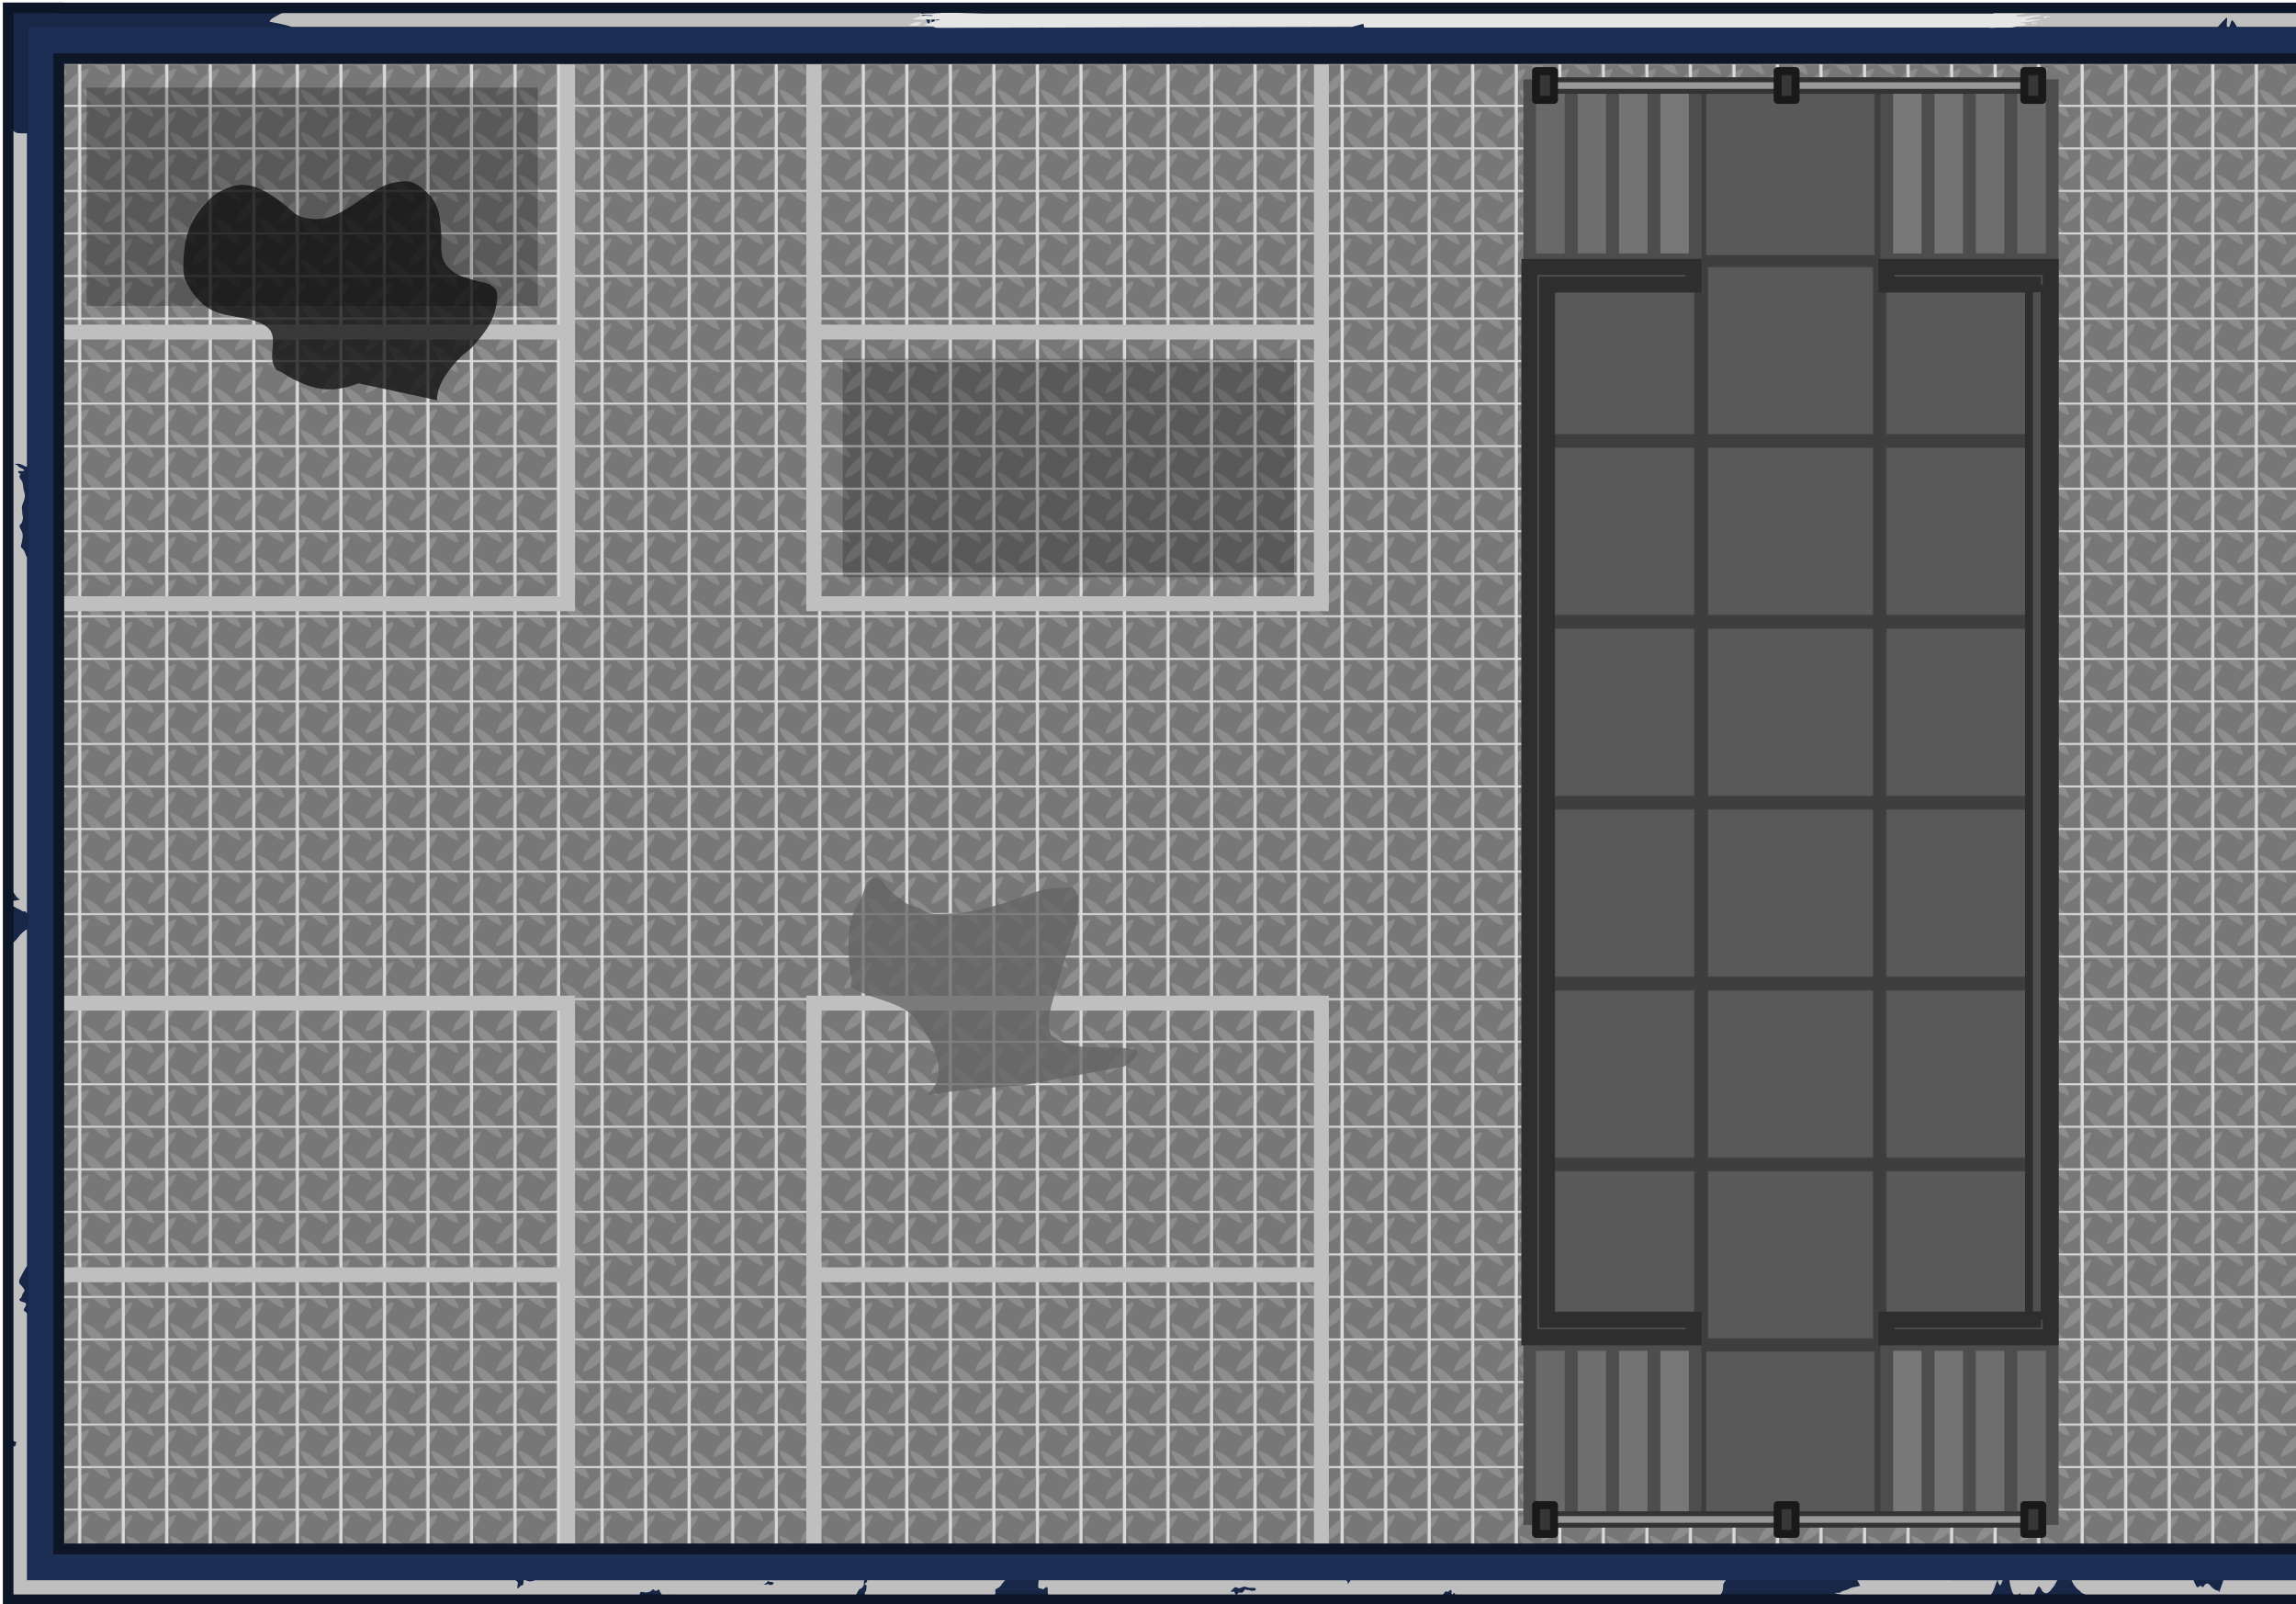 <svg xmlns="http://www.w3.org/2000/svg" xmlns:xlink="http://www.w3.org/1999/xlink" width="359.568mm" height="251.148mm" viewBox="0 0 719.136 502.297"><defs><pattern xlink:href="#a" id="e" patternTransform="matrix(.303 0 0 .296 -1247.657 -801.136)"/><pattern id="a" width="44.132" height="44.131" patternTransform="translate(-8952.829 11274.059)" patternUnits="userSpaceOnUse"><path d="M-2710.991-5339.069h11.676v11.676h-11.676z" style="fill:#8c8c8c;fill-opacity:1;stroke:none;stroke-width:2.878;stroke-linecap:square;stroke-linejoin:miter;stroke-dasharray:none;stroke-opacity:1;stop-color:#000" transform="rotate(-90 4988.52 -15190.65)scale(3.78)"/><path fill="#d9d9d9" d="M-5339.07 2705.16c2.567-2.588 2.781-4.665 2.781-4.665s-1.137.119-2.78 1.222zm5.792 3.995a13 13 0 0 1 1.543 1.836h-3.469c-2.564-2.585-2.778-4.66-2.778-4.66s2.098.22 4.704 2.824m-1.932-9.84h3.47c1.164 1.693 1.285 2.876 1.285 2.876s-2.148-.27-4.754-2.876m7.816 2.4v3.436c-2.606 2.607-4.755 2.874-4.755 2.874s.22-2.101 2.826-4.707a13 13 0 0 1 1.929-1.603" style="fill:#a6a6a6;fill-opacity:1;stroke-width:.265" transform="translate(20179.16 -10202.134)scale(3.78)"/></pattern><pattern xlink:href="#b" id="f" patternTransform="translate(1837.716 3030.365)scale(.265)"/><pattern id="b" width="633.869" height="1714.989" patternTransform="translate(-7579.309 11453.351)" patternUnits="userSpaceOnUse"><path d="M0 215.556h633.869V1499.06H0z" style="fill:url(#c);stroke:none"/><path d="M213.252 1501.105H420.55v209.726H213.252zm0-1496.948H420.55v209.726H213.252z" style="fill:#595959;fill-opacity:1;stroke:#3e3e3e;stroke-width:8.315;stroke-dasharray:none;stroke-opacity:1;paint-order:fill markers stroke;stop-color:#000"/></pattern><pattern xlink:href="#d" id="c" patternTransform="translate(0 215.556)"/><pattern id="d" width="633.869" height="1283.504" patternTransform="translate(-7579.309 11668.907)" patternUnits="userSpaceOnUse"><path d="M426.308 1073.332H629.71v206.014H426.308zm-211.246 0h203.403v206.014H215.062zm-210.905 0h203.404v206.014H4.157zm422.151-213.72H629.71v206.015H426.308zm-211.246 0h203.403v206.015H215.062zm-210.905 0h203.404v206.015H4.157zm422.151-214.008H629.71v206.014H426.308zm-211.246 0h203.403v206.014H215.062zm-210.905 0h203.404v206.014H4.157zm422.151-213.72H629.71V637.9H426.308zm-211.246 0h203.403V637.9H215.062zm-210.905 0h203.404V637.9H4.157zm422.151-214.008H629.71V423.89H426.308zm-211.246 0h203.403V423.89H215.062zm-210.905 0h203.404V423.89H4.157zM426.308 4.157H629.71v206.015H426.308zm-211.246 0h203.403v206.015H215.062zm-210.905 0h203.404v206.015H4.157z" style="fill:#595959;fill-opacity:1;stroke:#3e3e3e;stroke-width:8.315;stroke-dasharray:none;stroke-opacity:1;paint-order:fill markers stroke;stop-color:#000"/></pattern><filter id="g" width="1.002" height="1.001" x="-0.001" y="-0" style="color-interpolation-filters:sRGB"><feGaussianBlur stdDeviation="0.207"/></filter></defs><path d="M-1247.657-801.136H-2.669v468.08h-1244.988z" style="fill:url(#e);stroke:none;stroke-width:.265" transform="translate(1259.48 820.905)"/><path d="M640.163-995.507h68.395v141.318h-68.395z" style="fill:#000;fill-opacity:.25;fill-rule:nonzero;stroke:none;stroke-width:.823;stroke-opacity:1;paint-order:fill markers stroke;stop-color:#000" transform="rotate(-90 1040.193 -219.288)"/><path d="M-1245.658-802.423H-9.831v466.667h-1235.827z" style="opacity:1;fill:#000;fill-opacity:.15;stroke:none;stroke-width:5;stroke-linecap:round;stroke-linejoin:round;stroke-dasharray:none;stroke-opacity:1;stop-color:#000" transform="translate(1259.48 820.905)"/><path d="M-39.833-520.156H135.43v-4.677H49.904v-91.358h85.525v-4.678H-35.998v.015h-3.835zm4.677-4.677v-91.358h80.383v91.358z" style="fill:#ccc;fill-opacity:1;stroke:none;stroke-width:1.028;stroke-linecap:round;stroke-linejoin:round;stroke-opacity:1;paint-order:stroke fill markers;stop-color:#000" transform="translate(1259.48 820.905)"/><path d="M-305.874-509.143v175.262h4.677v-85.525h154.348v85.525h4.677v-171.427h-.015v-3.835zm4.677 4.677h154.348v80.383h-154.348zm-4.677-125.064v-175.263h4.677v85.525h154.348v-85.524h4.677v171.426h-.015v3.835zm4.677-4.678h154.348v-80.382h-154.348z" style="fill:#bfbfbf;fill-opacity:1;stroke:none;stroke-width:1.028;stroke-linecap:round;stroke-linejoin:round;stroke-opacity:1;paint-order:stroke fill markers;stop-color:#000" transform="translate(1259.48 820.905)"/><path d="M-3144.856 1944.336v-175.262h4.677v85.525h154.349v-85.525h4.677V1940.5h-.015v3.836zm4.677-4.677h154.349v-80.383h-154.349zm-4.677 125.064v175.262h4.677v-85.525h154.349v85.525h4.677V2068.56h-.015v-3.836zm4.677 4.678h154.349v80.382h-154.349z" style="fill:#bfbfbf;fill-opacity:1;stroke:none;stroke-width:1.028;stroke-linecap:round;stroke-linejoin:round;stroke-opacity:1;paint-order:stroke fill markers;stop-color:#000" transform="translate(3872.952 -1752.962)"/><path d="M-3409.773 1944.336v-175.262h4.677v85.525h154.348v-85.525h4.677V1940.5h-.015v3.836zm4.677-4.677h154.348v-80.383h-154.348zm-4.677 125.064v175.262h4.677v-85.525h154.348v85.525h4.677V2068.56h-.015v-3.836zm4.677 4.678h154.348v80.382h-154.348z" style="fill:#bfbfbf;fill-opacity:1;stroke:none;stroke-width:1.028;stroke-linecap:round;stroke-linejoin:round;stroke-opacity:1;paint-order:stroke fill markers;stop-color:#000" transform="translate(3662.29 -1752.962)"/><path d="M-3441.212 1944.336v-175.262h4.677v85.525h158.846v-85.525h4.677V1940.5h-.014v3.836zm4.677-4.677h158.846v-80.383h-158.846zm-4.677 125.064v175.262h4.677v-85.525h158.846v85.525h4.677V2068.56h-.014v-3.836zm4.677 4.678h158.846v80.382h-158.846z" style="fill:#bfbfbf;fill-opacity:1;stroke:none;stroke-width:1.028;stroke-linecap:round;stroke-linejoin:round;stroke-opacity:1;paint-order:stroke fill markers;stop-color:#000" transform="translate(3453.125 -1752.962)"/><g transform="translate(2482.458 -3006.082)"><path d="M1837.716 3030.366h167.71v453.757h-167.71z" style="fill:url(#f);stroke:none;stroke-width:.265" transform="scale(-1 1)"/><g style="stroke-width:1.037"><path d="M4997.756 1009.085h95.78v16.934h-95.78z" style="fill:#787878;fill-opacity:1;stroke:#4d4d4d;stroke-width:5.186;stroke-linecap:square;stroke-linejoin:miter;stroke-dasharray:none;stroke-opacity:1;paint-order:fill markers stroke;stop-color:#000" transform="matrix(0 -.569 -.765 0 -1106.589 5930.644)"/><path d="M4997.766 992.166h95.78v16.933h-95.78z" style="fill:#737373;fill-opacity:1;stroke:#4d4d4d;stroke-width:5.186;stroke-linecap:square;stroke-linejoin:miter;stroke-dasharray:none;stroke-opacity:1;paint-order:fill markers stroke;stop-color:#000" transform="matrix(0 -.569 -.765 0 -1106.589 5930.644)"/><path d="M4997.76 975.193h95.78v16.934h-95.78z" style="fill:#6e6e6e;fill-opacity:1;stroke:#4d4d4d;stroke-width:5.186;stroke-linecap:square;stroke-linejoin:miter;stroke-dasharray:none;stroke-opacity:1;paint-order:fill markers stroke;stop-color:#000" transform="matrix(0 -.569 -.765 0 -1106.589 5930.644)"/><path d="M4997.77 958.274h95.78v16.933h-95.78z" style="fill:#696969;fill-opacity:1;stroke:#4d4d4d;stroke-width:5.186;stroke-linecap:square;stroke-linejoin:miter;stroke-dasharray:none;stroke-opacity:1;paint-order:fill markers stroke;stop-color:#000" transform="matrix(0 -.569 -.765 0 -1106.589 5930.644)"/></g><g style="stroke-width:1.037"><path d="M4997.756 1009.085h95.78v16.934h-95.78z" style="fill:#787878;fill-opacity:1;stroke:#4d4d4d;stroke-width:5.186;stroke-linecap:square;stroke-linejoin:miter;stroke-dasharray:none;stroke-opacity:1;paint-order:fill markers stroke;stop-color:#000" transform="matrix(0 -.569 .765 0 -2736.418 5930.644)"/><path d="M4997.766 992.166h95.78v16.933h-95.78z" style="fill:#737373;fill-opacity:1;stroke:#4d4d4d;stroke-width:5.186;stroke-linecap:square;stroke-linejoin:miter;stroke-dasharray:none;stroke-opacity:1;paint-order:fill markers stroke;stop-color:#000" transform="matrix(0 -.569 .765 0 -2736.418 5930.644)"/><path d="M4997.76 975.193h95.78v16.934h-95.78z" style="fill:#6e6e6e;fill-opacity:1;stroke:#4d4d4d;stroke-width:5.186;stroke-linecap:square;stroke-linejoin:miter;stroke-dasharray:none;stroke-opacity:1;paint-order:fill markers stroke;stop-color:#000" transform="matrix(0 -.569 .765 0 -2736.418 5930.644)"/><path d="M4997.77 958.274h95.78v16.933h-95.78z" style="fill:#696969;fill-opacity:1;stroke:#4d4d4d;stroke-width:5.186;stroke-linecap:square;stroke-linejoin:miter;stroke-dasharray:none;stroke-opacity:1;paint-order:fill markers stroke;stop-color:#000" transform="matrix(0 -.569 .765 0 -2736.418 5930.644)"/></g><g style="stroke-width:1.037"><path d="M4997.756 1009.085h95.78v16.934h-95.78z" style="fill:#787878;fill-opacity:1;stroke:#4d4d4d;stroke-width:5.186;stroke-linecap:square;stroke-linejoin:miter;stroke-dasharray:none;stroke-opacity:1;paint-order:fill markers stroke;stop-color:#000" transform="matrix(0 .569 -.765 0 -1106.589 583.845)"/><path d="M4997.766 992.166h95.78v16.933h-95.78z" style="fill:#737373;fill-opacity:1;stroke:#4d4d4d;stroke-width:5.186;stroke-linecap:square;stroke-linejoin:miter;stroke-dasharray:none;stroke-opacity:1;paint-order:fill markers stroke;stop-color:#000" transform="matrix(0 .569 -.765 0 -1106.589 583.845)"/><path d="M4997.76 975.193h95.78v16.934h-95.78z" style="fill:#6e6e6e;fill-opacity:1;stroke:#4d4d4d;stroke-width:5.186;stroke-linecap:square;stroke-linejoin:miter;stroke-dasharray:none;stroke-opacity:1;paint-order:fill markers stroke;stop-color:#000" transform="matrix(0 .569 -.765 0 -1106.589 583.845)"/><path d="M4997.77 958.274h95.78v16.933h-95.78z" style="fill:#696969;fill-opacity:1;stroke:#4d4d4d;stroke-width:5.186;stroke-linecap:square;stroke-linejoin:miter;stroke-dasharray:none;stroke-opacity:1;paint-order:fill markers stroke;stop-color:#000" transform="matrix(0 .569 -.765 0 -1106.589 583.845)"/></g><g style="stroke-width:1.037"><path d="M4997.756 1009.085h95.78v16.934h-95.78z" style="fill:#787878;fill-opacity:1;stroke:#4d4d4d;stroke-width:5.186;stroke-linecap:square;stroke-linejoin:miter;stroke-dasharray:none;stroke-opacity:1;paint-order:fill markers stroke;stop-color:#000" transform="matrix(0 .569 .765 0 -2736.418 583.845)"/><path d="M4997.766 992.166h95.78v16.933h-95.78z" style="fill:#737373;fill-opacity:1;stroke:#4d4d4d;stroke-width:5.186;stroke-linecap:square;stroke-linejoin:miter;stroke-dasharray:none;stroke-opacity:1;paint-order:fill markers stroke;stop-color:#000" transform="matrix(0 .569 .765 0 -2736.418 583.845)"/><path d="M4997.76 975.193h95.78v16.934h-95.78z" style="fill:#6e6e6e;fill-opacity:1;stroke:#4d4d4d;stroke-width:5.186;stroke-linecap:square;stroke-linejoin:miter;stroke-dasharray:none;stroke-opacity:1;paint-order:fill markers stroke;stop-color:#000" transform="matrix(0 .569 .765 0 -2736.418 583.845)"/><path d="M4997.77 958.274h95.78v16.933h-95.78z" style="fill:#696969;fill-opacity:1;stroke:#4d4d4d;stroke-width:5.186;stroke-linecap:square;stroke-linejoin:miter;stroke-dasharray:none;stroke-opacity:1;paint-order:fill markers stroke;stop-color:#000" transform="matrix(0 .569 .765 0 -2736.418 583.845)"/></g><path d="M-2656.75-2465.152h3.605v154.887h-3.606z" style="fill:#999;fill-opacity:1;stroke:#333;stroke-width:1.525;stroke-dasharray:none;stroke-opacity:1;paint-order:fill markers stroke;stop-color:#000" transform="matrix(0 -1 -1 0 -4310.823 826.907)"/><path d="M-2315.085 2650.463h5.608v8.996h-5.608zm-75.671 0h5.608v8.996h-5.608zm-77.258 0h5.608v8.996h-5.608z" style="fill:#373737;fill-opacity:1;stroke:#191919;stroke-width:2.5;stroke-linecap:round;stroke-linejoin:round;stroke-dasharray:none;stroke-opacity:1;stop-color:#000" transform="matrix(-1 0 0 1 -4310.823 826.907)"/><path d="M-2656.75-2465.152h3.605v154.887h-3.606z" style="fill:#999;fill-opacity:1;stroke:#333;stroke-width:1.525;stroke-dasharray:none;stroke-opacity:1;paint-order:fill markers stroke;stop-color:#000" transform="rotate(90 -4999.319 688.496)"/><path d="M-2315.085 2650.463h5.608v8.996h-5.608zm-75.671 0h5.608v8.996h-5.608zm-77.258 0h5.608v8.996h-5.608z" style="fill:#373737;fill-opacity:1;stroke:#191919;stroke-width:2.5;stroke-linecap:round;stroke-linejoin:round;stroke-dasharray:none;stroke-opacity:1;stop-color:#000" transform="rotate(180 -2155.412 2843.907)"/><path d="M-2003.456 3089.665v335.159h51.45v-5.534h-45.916v-324.091h45.916v-5.534zm163.308 0v335.159h-51.45v-5.534h45.916v-324.091h-45.915v-5.534z" style="fill:#4f4f4f;fill-opacity:1;stroke:#2e2e2e;stroke-width:5;stroke-linecap:round;stroke-linejoin:miter;stroke-dasharray:none;stroke-opacity:1;paint-order:stroke fill markers;stop-color:#000"/><rect width="324.08" height="8.202" x="3095.207" y="1838.85" rx="0" ry="0" style="fill:#2e2e2e;fill-opacity:1;stroke:none;stroke-width:3.301;stroke-linecap:square;stroke-linejoin:round;stroke-dasharray:none;stroke-opacity:1" transform="rotate(90)"/><rect width="319.129" height="2.44" x="-3416.723" y="-1845.713" rx="0" ry="0" style="fill:#4f4f4f;fill-opacity:1;stroke:none;stroke-width:.789;stroke-linecap:square;stroke-linejoin:round;stroke-dasharray:none;stroke-opacity:1" transform="rotate(-90)"/></g><path d="M-3378.733 2966.78h6.536v0h1236.117v-15.875h-1226.835v-466.648h1226.835v-15.875h-1226.835v-.028h-15.818z" style="fill:#1c2e54;fill-opacity:1;stroke:#0d1626;stroke-width:3.251;stroke-linecap:square;stroke-linejoin:miter;stroke-dasharray:none;stroke-opacity:1;paint-order:fill markers stroke;stop-color:#000" transform="translate(3381.32 -2465.908)"/><path d="M-3189.294-26.222h-5.145v.722h-486.311v-.722h-5.145v.722h-.133v5.145h.133v1235.7h5.145v-73.307l3.584.985q.669.184.993.346.332.17.543.433.385.477.384 1.14l.153.041v-3.053l-.153-.042a1.8 1.8 0 0 1-.106.58.75.75 0 0 1-.278.348.84.84 0 0 1-.536.13c-.216-.01-.552-.071-1.007-.196l-3.577-.984v-.943l5.657-2.88v-2.549l-.153-.042q-.02.379-.106.587a.7.7 0 0 1-.278.34q-.21.148-.543.13c-.216-.01-.547-.071-.993-.194l-3.584-.984v-2.498q.566.307 1.16.472 1.689.464 3.013-.337a3.4 3.4 0 0 0 1.258-1.323q.45-.83.451-1.85a5.3 5.3 0 0 0-.285-1.667 7.4 7.4 0 0 0-.801-1.69 7.2 7.2 0 0 0-1.662-1.848 5.9 5.9 0 0 0-2.06-1.043 4.8 4.8 0 0 0-1.074-.168v-2.478l3.577.983q.458.125.809.262.47.188.734.52.192.237.278.493.086.262.106.645l.153.042v-4.232l-.153-.041a1.9 1.9 0 0 1-.106.587.7.7 0 0 1-.278.34.82.82 0 0 1-.536.138q-.324-.017-1.007-.204l-3.577-.983v-5.682l5.452 1.498q0 1.47-.18 2.037-.204.672-.681.918-.47.255-1.39.181l.012.156 2.444.552v-8.96l-2.444-.79-.013.149q.795.376 1.258.802.503.463.709 1.016.205.56.258 1.594.027.484.027.901l-5.452-1.498v-6.214l5.657-.787v-.378l-5.657-3.75v-6.14l5.452 1.497q0 1.47-.179 2.037-.205.672-.682.918-.47.255-1.39.181l.012.156 2.444.553v-8.96l-2.444-.79-.013.147q.795.378 1.258.803.503.462.71 1.016.204.56.257 1.594.027.484.027.901l-5.452-1.498v-6.085c.208-.045.38-.087.479-.12q.211-.068.35-.182.18-.142.345-.495.105.513.225.83.119.324.305.613.622.953 1.655 1.237.695.19 1.218-.029.531-.211.795-.795.232-.519.278-1.533c0-.166.01-.516.01-1.05v-3.193l-.152-.042a1.9 1.9 0 0 1-.106.588.7.7 0 0 1-.278.34.82.82 0 0 1-.537.138q-.325-.017-1.006-.204l-3.578-.983v-2.498q.566.307 1.16.472 1.69.464 3.014-.337a3.4 3.4 0 0 0 1.258-1.323q.45-.83.45-1.85a5.3 5.3 0 0 0-.284-1.667 7.4 7.4 0 0 0-.802-1.69 7.2 7.2 0 0 0-1.662-1.848 5.9 5.9 0 0 0-2.06-1.043 4.8 4.8 0 0 0-1.074-.168v-5.438l1.075.295v1.298c0 .574.01.938.02 1.092q.06.725.35 1.301.564 1.109 1.775 1.441 1.192.328 1.907-.416a1.6 1.6 0 0 0 .424-.79q.106-.468.106-1.514v-3.993l-.152-.042v.047q-.026.416-.159.645a.7.7 0 0 1-.39.33 1.14 1.14 0 0 1-.504.026 6 6 0 0 1-.874-.187l-3.578-.983v-2.407a1.9 1.9 0 0 0 .77-.203q.615-.307 1.126-1.246l.45-.81q.675-1.239 1.781-.935.279.076.557.252.277.183.483.418.504.569.504 1.31 0 .51-.252.832-.244.323-.762.506-.285.1-.623.134-.33.042-.96.047v.152l2.63.676v-.152q-.339-.173-.338-.404 0-.093.033-.203.04-.109.172-.403.185-.392.245-.641.066-.246.067-.558 0-.96-.65-1.84a3.9 3.9 0 0 0-.874-.863 3.4 3.4 0 0 0-1.06-.51q-.892-.246-1.516.153-.225.143-.443.414a8 8 0 0 0-.537.82q-.363.615-.602.894a2 2 0 0 1-.2.205v-6.088l3.584.985q.668.184.993.346.33.17.543.434.384.476.384 1.139l.152.042v-3.053l-.152-.042a1.8 1.8 0 0 1-.106.58.75.75 0 0 1-.278.347.84.84 0 0 1-.537.13c-.216-.01-.551-.071-1.006-.196l-3.578-.983v-.943l5.657-2.88v-2.55l-.152-.04q-.02.378-.106.586a.7.7 0 0 1-.278.34q-.211.148-.543.13c-.217-.01-.548-.071-.993-.194l-3.585-.984v-4.03l5.657-.787v-.377l-5.657-3.75v-4.36c.208-.047.381-.088.479-.12a1 1 0 0 0 .35-.182q.18-.143.345-.495.106.513.225.83.12.324.305.613.623.953 1.655 1.236.696.192 1.219-.029.53-.211.795-.794.231-.52.278-1.534c0-.166.01-.516.01-1.05v-3.192l-.153-.042a1.9 1.9 0 0 1-.106.586.7.7 0 0 1-.278.341.82.82 0 0 1-.536.138q-.325-.017-1.007-.204l-3.578-.983v-5.682l5.452 1.498q0 1.47-.178 2.037-.206.672-.683.919-.47.255-1.39.18l.013.156 2.444.552v-8.96l-2.444-.79-.013.149q.795.377 1.258.802.503.464.709 1.016.204.56.257 1.594.027.484.027.901l-5.451-1.497v-12.397l3.577.983q.696.19 1.026.362a1.6 1.6 0 0 1 .802.935q.08.255.099.623l.152.042v-4.232l-.152-.042q-.014.355-.092.558a.8.8 0 0 1-.252.348q-.21.167-.55.154c-.22 0-.565-.07-1.033-.198l-3.577-.983v-4.645l3.061.864.01-.151a5 5 0 0 1-.774-.365 1.7 1.7 0 0 1-.45-.395 1.4 1.4 0 0 1-.285-.575q-.08-.327-.08-.929v-.397l3.973 1.091v1.517q0 .702-.1 1.098-.093.398-.324.646-.278.3-.642.4-.365.099-.921.032l.01.154 2.185.488v-7.119l-.152-.042q-.02.38-.106.587a.7.7 0 0 1-.278.34q-.212.148-.543.13c-.217-.01-.55-.071-1-.195l-3.578-.984v-6.081l5.505 5.144.152.042v-7.092l-2.417-.817-.013.149q.517.207.88.506.372.308.676.776.371.572.517 1.201.152.638.152 1.664v1.894l-5.451-5.128v-4.597l5.657-.787v-.378l-5.657-3.75v-3.896l3.577.983q.675.186 1 .347a1.66 1.66 0 0 1 .821.928q.086.262.106.645l.153.042v-4.232l-.153-.042q-.02.379-.106.587a.75.75 0 0 1-.278.347.84.84 0 0 1-.536.131q-.324-.01-1.007-.197l-2.125-.584v-4.702l2.125.584q.675.186 1 .348a1.66 1.66 0 0 1 .821.928q.086.262.106.645l.153.041v-4.231l-.153-.042a1.9 1.9 0 0 1-.106.587.7.7 0 0 1-.278.34.82.82 0 0 1-.536.138q-.324-.016-1.007-.204l-3.577-.983V-20.355h486.31v1235.7h5.145zm-485.786 1103.108q0 .708-.251 1.155-.246.457-.788.73-.663.342-1.616.365a6.8 6.8 0 0 1-2.014-.262 7.5 7.5 0 0 1-1.001-.354v-6.376q.466.054.975.193 1.092.3 2.046.847a6.8 6.8 0 0 1 1.61 1.25q.548.588.794 1.165.245.585.245 1.287m0 52.685q0 .708-.251 1.156-.246.456-.788.73-.663.341-1.616.364a6.8 6.8 0 0 1-2.014-.262 7.5 7.5 0 0 1-1.001-.353v-6.377q.466.054.975.193 1.092.3 2.046.847a6.8 6.8 0 0 1 1.61 1.25q.548.588.794 1.165.245.585.245 1.287m-.218-98.359v.272q0 .709-.093 1.067-.086.36-.311.577-.3.276-.762.347a2.2 2.2 0 0 1-.98-.064q-.98-.27-1.642-1.147a2.2 2.2 0 0 1-.384-.774q-.093-.376-.093-1.198v-.252zm0 35.442v.556c0 .362 0 .592-.013.692q-.06.54-.398.85a1.28 1.28 0 0 1-.741.333q-.45.068-.993-.08a2.8 2.8 0 0 1-1.57-1.08 2.1 2.1 0 0 1-.357-.735q-.093-.376-.093-1.032v-.649zm0 18.84v.271q0 .708-.093 1.067-.086.36-.311.577-.3.276-.762.347a2.2 2.2 0 0 1-.98-.064q-.98-.27-1.642-1.147a2.2 2.2 0 0 1-.384-.775q-.093-.376-.093-1.197v-.252zm-.994-37.549-4.458 2.322v-3.547zm0 88.782-4.458 2.322v-3.547zm-.503-152.234-3.43.448v-2.702zm0 55.917-3.43.448v-2.702zm0 63.592-3.43.448v-2.702zm-2.682-103.36v.378q0 .49-.1.78a.8.8 0 0 1-.311.431 1.1 1.1 0 0 1-.53.173q-.145.014-.332.01v-2.117zm-.133-28.783v4.702l-1.14-.313v-4.702zm-.099 58.142v.324q0 .298-.059.487a.8.8 0 0 1-.185.333c-.152.16-.421.304-.797.437v-1.868zm0 54.28v.325q0 .297-.059.487a.8.8 0 0 1-.185.333c-.151.159-.422.304-.797.437v-1.868zm-.788-102.222v2.913l-.253.034v-3.112zm0 55.916v2.914l-.253.034v-3.112zm0 63.592v2.914l-.253.034v-3.112z" style="fill:#000;fill-opacity:.15;stroke:none;stroke-width:3.5;stroke-linecap:round;stroke-dasharray:none;stroke-opacity:1;filter:url(#g);stop-color:#000" transform="rotate(-90 -1578.314 -1607.622)"/><path d="M-3291.08 2469.167q-.806.328-1.597.688c-1.028.47-2.018 1.02-2.994 1.59-.625.366-1.353 1.058-1.122 1.31 3.668.636 5.82 1.167 6.779 1.557h202.49c-.041-.106-.087-.21-.122-.318-.135-.413-.156-.571-.234-.994-.065-.35-.123-.702-.188-1.052-.03-.16-.056-.321-.093-.48-.01-.025-.017-.05-.036-.07-.014-.014-.055.052-.093.14a2 2 0 0 0-.083.223c-.027.093-.191.757-.21.841-.066.319-.111.641-.176.96-.033.166-.108.181-.257.245-.036.013-.13.068-.175.023-.027-.028-.046-.063-.07-.094-.175-.238-.187-.354-.234-.655a14 14 0 0 1-.105-.888c-.014-.152-.02-.305-.035-.456-.01-.047-.052-.553-.117-.749-.043-.128-.108.171-.129.234-.038.117-.07.234-.105.35-.073.244-.01 1.28-.176 1.475-.046.053-.058.403-.122.432-.148.067-.55-.438-.625-.724-.217-.312-.217-.47-.445-.714-.461-.497-.64-.586-1.017-1.169-.221-.341-.367-.729-.526-1.1-.042-.098-.08-.197-.13-.292-.051-.1-.233-.245-.233-.245l.483-.068zm204.554 0q-.082.3-.148.606c-.115.524-.23 1.087-.257 1.626-.158 3.126-.03 1.473-.013 1.447 0 .016-.01.237-.046.914a25 25 0 0 1-.04.552h1.317c1.056-1.415 4.03-3.144 5.399-5.145zm328.818 0c.174.222.351.479.52.635 1.373 1.276 3.288 2.085 4.233 3.705.144.247.26.544.398.805h65.919a29 29 0 0 1 2.093-2.26c.223-.216.442-.622.748-.56.08.016.056.38.046.514-.062.896-.226 1.53-.038 2.306h.739c.114-.315.216-.634.328-.95.094-.265.151-.546.281-.795.061-.117.166-.346.28-.28.347.195.58.554.796.888.122.189.362.622.647 1.137h104.279c1.311-.406 3.91-1.37 5.581-.615.356.16.495.392.645.615h36.58c.131-.309.301-.601.585-.763.165-.093.348-.132.516-.22.2-.108.364-.253.54-.394.28-.224.535-.46.737-.761.053-.081.067-.206.098-.295.043-.12.104-.248.147-.368.062-.172.041-.187.098-.368q.08-.26.172-.516c.037-.1.095-.191.123-.295.024-.089.015-.487 0-.59-.01-.095-.058-.16-.074-.245-.034-.169-.017-.224-.052-.33zm227.463 0c.01.036.013.073.019.109.026.155.059.31.074.466.01.148-.06.964-.074 1.056-.055.633-.094 1.286.024 1.916.022.117.043.238.098.343.07.136.179.247.27.369.218.295.455.576.688.86q.013.014.02.026h94.048c-.411-.5-1.219-1.322-1.641-1.181-.35.116-.545.43-.728.727-.049.08-.113.53-.33.265-.623-.761-.565-.95-1.059-1.985-.477-1-1.038-1.961-1.495-2.971zm107.602 0c.307.794.67 1.568.939 2.376.244.73.488 1.819.679 2.769h140.427l.281-.692c.334-.82.546-1.364.96-2.152.012-.028.01.063 0 .093-.02.095-.055.186-.07.281-.047.264-.099.528-.118.795-.04.56.02 1.12.12 1.675h.935l.045-.06c.217-.29.43-.582.655-.866.042-.053.232-.419.374-.187.144.236.183.842.21 1.029.015.101 0 0 .015.084h1.139q.039-.196.086-.388c.01-.024.01-.088.024-.07.02.022 0 .062 0 .094q.016.082.024.164c.01.062-.01.124 0 .187v.013h63.716c.289-.268.57-.538.875-.786.121-.098.305-.275.468-.327.412-.132.85-.027 1.24-.117.112-.026.221-.07.327-.117.628-.275 1.15-.697 1.66-1.146.07-.062.15-.115.21-.187.262-.31.385-.744.562-1.1.17-.34.355-.672.538-1.005.062-.126.14-.242.214-.36h-122.914l-.272.437q-.341.556-.661 1.124c-.289.51-.56 1.222-.992 1.654-.143.142-.186-.307-.199-.33-.032-.054-.095-.083-.132-.133-.078-.103-.199-.52-.199-.53-.143-.358-.418-.688-.529-1.057-.087-.292 0-.505-.264-.728-.065-.054-.442.056-.463.066-.531.212-.944.645-1.323 1.058-.072.08-.374.557-.53.596-.517.129-1.504-1.137-1.918-1.456-.14-.108-.287-.237-.463-.264-.758-.117-1.177 1.503-1.786.397q-.223-.41-.418-.834zm217.97 0c-.058.278-.109.56-.198.829-.459 1.375.134-.591-.304.888-.092.31.01.016-.14.35-.05.114-.171.426-.235.539-.055.098-.126.186-.187.28-.08.124-.145.257-.234.375-.018.024-.344.39-.35.397-.26.276-.577.503-.796.818-.134.195-.208.444-.294.669h12.65c.072-.243.085-.238.209-.64.519-1.679.583-1.948.553-1.898.07-.189.192-.534.406-1.145.081-.23.147-.465.232-.694.037-.102.068-.21.132-.298.07-.096.346-.271.621-.47zm28.96 0c-.036.313-.1.626-.153.867-.034.157-.096.307-.132.463-.085.367-.07.789-.265 1.125-.01.012-.218.096-.264.165-.024.034.489.478.529.53.112.145.192.312.297.462.432.617.508.527.728 1.356.015.057-.01.117-.02.177h38.325v-5.145zm-251.386 3.366c0 .088-.184.024-.294.068-.213.085-.408.14-.595.265-.193.128-.532.781-.843 1.445h6.561c-.134-.415-.285-.78-.426-.85-.128-.064-.707 0-.86 0-.665 0-1.413.04-2.05-.199a17 17 0 0 1-.794-.397c-.25-.187-.699-.595-.699-.332m-104.041.743c-.015 0-.03.036-.042.052-.041.068-.13.225-.197.27-.03.021-.067.03-.098.05-.238.15-.412.371-.614.564l-.105.1h1.49c0-.01-.01-.018-.01-.026-.255-.66-.07-.165-.295-.59a1 1 0 0 1-.074-.171c-.01-.026-.016-.246-.05-.246h-.01zm-846.88 32.506v238.962c0 .241.327.22.648.38.488.244 1.168 2.024 2.261 2.345.426.125-.86.262-1.203.433-.079.039-.18-.022-.264 0-.173.043-1.443-.148-1.443.535v1.046c0 .297.588.123.65.139.204.05.726.277.87.42.1.101 1.904.921 2.042 1.06.298.298.778.122 1.174.254.128.043.409.795.409.473V2640.35c0-.03-.037-.05-.056-.074-.028-.034-.071-.056-.093-.093-.051-.085-.043-.196-.094-.28-.08-.133-.104-.042-.14-.187-.01-.045.015-.096 0-.141-.097-.288-.268-.557-.375-.842-.082-.218 0-.169-.14-.374a14 14 0 0 0-.561-.702c-.135-.157-.33-.332-.421-.514-.028-.056 0-.125 0-.187 0-.477.138-.623.233-1.076.172-.816.386-1.873.281-2.713-.075-.603-.403-1.143-.655-1.683-.18-.388-.248-.385-.28-.842-.028-.402.53-.761.701-1.076.054-.1.32-1.17.328-1.263.029-.349-.033-.733-.094-1.075-.024-.142-.08-.279-.093-.422-.02-.17.01-.343 0-.514-.03-.609-.187-1.262-.094-1.871.019-.117.209-.68.233-.748.263-.73.568-1.42.655-2.199.084-.756-.182-1.38-.327-2.104-.043-.215-.114-.44-.14-.655-.033-.261-.05-.535-.094-.796-.024-.142-.073-.275-.094-.42-.013-.093.02-.19 0-.281-.07-.35-.308-.788-.514-1.076-.103-.144-.25-.252-.328-.42a5 5 0 0 1-.187-.469c-.08-.24.369-.76.281-.935-.052-.104-.24-.122-.328-.187-.24-.18-.28-.281-.374-.561-.04-.124.26-.187.328-.187.267 0 .974.06 1.216 0 .125-.031.25-.1.374-.14.016 0 .036.01.047 0 .04-.04-.059-.097-.094-.14-.39-.49-1.038-.583-1.543-.937a3 3 0 0 1-.421-.374c-.086-.086-.08-.172-.187-.233-.146-.083-.863-.26-.749-.375.011-.01.031 0 .047 0 .094-.014.186-.043.281-.047.783-.033.89-.033 1.637.188.625.183 1.834 1.134 1.834.493v-104.18a17 17 0 0 1-1.694.013c-.367-.015-1.412-.01-1.87-.28-.546-.328-2.19-1.589-1.581-1.589zm5.144 251.087c-.508.325-.998.678-1.453 1.087-1.023.92-1.69 2.172-2.778 3.043-.277.221-.914-.183-.914.136v155.252c0 .114-.052.253.037.333.314.283.833.373 1.216.514q.236.088.468.187c.033.014.078.016.094.047.086.173-.183.643-.234.796-.023.068-.084.467-.094.467-.033.033-.094-.01-.14 0-.048.01-.095.031-.14.047l-.281.047c-.33.055-.648.113-.926.295v41.602h-.722v5.145h.722v.133h5.145v-.133h191.482c.663 0 .29-1.384.806-1.47.459-.076 1.212.132 1.587.132.46 0 1.112-.162 1.522-.397.23-.131.365-.397.595-.529.323-.185.56.42.86.463.45.064.907-.67 1.19-.33.076.09.083.222.133.33.176.388.406.746.595 1.125.217.435-.058-.036.066.397a1 1 0 0 0 .09.19l4.474-.587c-.69.23-1.37.49-2.065.676h58.07c.066-.267.023-.054.418-.809.255-.491.422-.977.793-1.389.195-.216.49-.314.728-.463.245-.153.529-.462.661-.727.208-.416.061-.831.133-1.257.024-.146.108-.316.132-.463 0-.014 0-.024.01-.037h-103.233a3.04 3.04 0 0 1-1.67.338c-.292-.028-.727-.09-.981-.28l-.072-.058h-.808c.033.507.068.998-.196 1.46-.13.224-.468.078-.655.234-.053.044-.837.938-.935.889-.04-.02-.081-.051-.094-.093-.03-.088-.024-.848 0-.983.012-.069.078-.119.094-.187.033-.134.033-.636 0-.702-.01-.014-.036.011-.047 0-.026-.024-.023-.068-.047-.093-.18-.18-.168-.138-.137-.087l-.144-.193c-.092-.092-.248-.137-.31-.245h-153.04v-83.36c0-.69-1.066-.81-.99-1.337.078-.552.953-1.405.66-1.918-.372-.651-1.741-.418-2.05-1.19-.093-.234.295-.409.463-.596.365-.405.358-.848.595-1.323.154-.306.57-.752.53-1.124-.012-.098-.089-.176-.133-.265-.225-.45-.52-.816-.86-1.19-.429-.472-.712-.598-.661-1.257.013-.177.013-.36.066-.53.161-.517.492-.966.728-1.454a24 24 0 0 1 1.651-2.87zm198.925 208.909-.681.089h.738q-.031-.045-.056-.089zm107.424-5.056h-43.223c.032.158.042.323.01.434-.077.23-.641.497-.794.727-.033.05.285.153.33.199.035.035.04.09.066.132.052.078.16.093.199.132.061.061.099.3.066.397-.011.03-.052.038-.066.066-.048.096.016.293 0 .397-.044.307-.103.772-.199 1.058-.049.147-.227-.018-.264.133-.041.164.047.366 0 .529-.076.268-.243.529-.33.793-.014.042.018.093 0 .133 0 .01-.015.012-.029.015h41.006c.019-.04.049-.073.066-.114.054-.134.042-.287.065-.43.063-.392.1-.792.066-1.19-.01-.123-.056-.242-.066-.364 0-.016.022-.022.034-.033.044-.044.085-.091.132-.133.118-.102.232-.213.364-.297.145-.093.315-.143.463-.232.162-.097.483-.35.628-.496.383-.382.2-.259.563-.76.263-.364.567-.686.86-1.026l.058-.07zm584.21 0h-122.214q-.165.244-.34.48c-.101.139-.219.266-.33.397-.01.012-.02.043-.033.033-.219-.175-.266-.497-.562-.595-.19-.064-.711.231-.992.231-.297 0-.553-.262-.756-.546h-1.156a1.3 1.3 0 0 1-.238.182c-.141.083-.307.114-.463.166-.07.024-.122-.016-.165-.066a4 4 0 0 1-.215-.281h-75.159c-.294.911-.602 1.82-.914 2.722-.071.205-.165.403-.234.609-.041.121-.066.248-.094.374 0 .015.016.047 0 .047-.097 0-.02-.065-.047-.093-.01-.011-.03 0-.046 0l-.094-.094c-.062-.104-.098-.237-.188-.327-.031-.031-.291.01-.327 0-.402-.115-1.033-.538-1.31-.749-.505-.384-.82-.953-1.356-1.31-.076-.05-.147-.114-.234-.14-.075-.023-.156 0-.234 0-.571 0-.79.48-1.076.889-.044.064-.073.148-.14.187-.285.162-.57-.318-.795-.374-.394-.098-.552.42-.936.42-.062 0-.13.029-.187 0-.182-.09-.36-.491-.42-.607-.266-.511-.5-1.023-.698-1.554h-38.204c.47 1.092 1.043 2.06 1.952 2.864.175.154.383.27.561.42.249.212.47.522.749.702.216.14.476.202.701.328.32.177.65.56 1.029.608.245.03.503-.02.749 0 .095.01.185.04.28.047.124.01.25-.015.374 0 .128.016.248.07.375.094.236.044.478.046.715.082h65.378c.085-.147.15-.307.23-.458.074-.142.155-.28.233-.42l.234-.421c.062-.14.113-.286.187-.42.02-.04.069-.058.094-.094.072-.108.094-.19.14-.328.077-.23.135-.465.187-.701.034-.155.036-.338.094-.28.08.08-.076.215-.094.327a5.2 5.2 0 0 0 .047 1.824c.019.097-.01.28.093.28.016 0-.01-.031 0-.046q.061-.145.14-.28c.04-.067.325-.367.422-.328.06.025.093.094.14.14.094.094.183.19.28.28.268.25.584.444.842.703.068.068.125.147.185.222h161.817l-.474-.59c.13-.252.693-1.185.837-.93.168.297.276.95.48.95.021 0 .048.053.066 0 .066-.194.089-.584.133-.877.118-.786.254-1.512.33-2.412.016-.19.021-.393.033-.584.01-.084.024-.297.033-.222.031.274.04.591.066.877.021.221.046.438.066.659.084.933.138 2.074.347 2.631.045.12.18.353.232.292.036-.044.06-.112.1-.071a.7.7 0 0 1 .093.277h44.415c-.072-.494.287-.252.401-.396.351.127.706.255.684.395h6.297c-.013-.366-.03-.731-.064-1.096a27 27 0 0 0-.298-2.248c-.109-.607-.279-1.201-.42-1.801h-5.576c-.299 0-.663 1.534-.993 3.069-.418-1.29-.956-2.516-1.13-3.068h-28.954c-.065.165-.121.335-.217.485-.078.123-.288.307-.398.398-.115.096-.224.2-.35.28-.139.088-.603.238-.773.14-.285-.162-.435-.522-.725-.678-.3-.161-.522.126-.7.305-.31.308-.113.1-.352.374-.099.113-.213.287-.374.327-.043.011-.077-.341-.093-.397-.025-.086-.102-.345-.164-.422-.01-.013-.03-.013-.047-.023l-.047-.07c-.025-.045-.04-.097-.07-.14-.032-.045-.096-.066-.117-.117-.151-.353-.219-.419-.254-.462zm45.68 0a5 5 0 0 0-.486.643c-.876 1.413-1.427 2.927-1.818 4.502h4.728c-.212-.822-.395-2.09-.463-2.91-.045-.54-.053-1.08-.066-1.621a6 6 0 0 1 0-.61zm4.246 0q-.162.483-.301.974a31 31 0 0 0-.496 2.083c-.108.515-.172 1.037-.265 1.554q-.047.267-.097.534h44.441v-5.145zm-623.686 0c.014.067.042.117.042.203 0 .377-.1.746-.1 1.124 0 .331-.064.763.133 1.058.156.234.563.163.794.232.047.014.086.048.132.066.234.094.546.179.76 0 .097-.08.17-.184.265-.265.234-.198.227-.179.463-.297.021-.011.042-.033.066-.033.177 0 .258.243.298.363.106.32.054.628.066.96.013.353.04.705.066 1.058.01.1.039.198.033.298-.014.233-.056.274-.065.378h124.794l-1.416-.113c.278-.31.483-.676.728-1.01.143-.194.305-.432.545-.528.166-.066.323.093.48.099.262.01.327-.04.53-.2.054-.042.096-.1.148-.148.078-.069.22-.177.314-.231.04-.023.1-.065.132-.033.021.02.024.055.033.083q.024.067.05.132c.021.05.05.097.066.15.066.196.066.423.066.628 0 .186-.037.422.05.595.01.012.106-.013.115-.016.016-.01.113-.08.116-.083q.236-.24.43-.513c.06-.084.06-.114.099-.05.122.205.232.403.314.629.105.286.053.227.166.496q.027.058.057.113h82.405c.4-.536.85-1.056 1.06-1.705.184-.567.22-.979.243-1.555.01-.162 0-.325 0-.487 0-.032-.018-.07 0-.097.026-.038.074-.058.097-.097.026-.044.026-.1.048-.145.111-.222.25-.43.39-.633q.15-.214.303-.425h-117.606a1 1 0 0 0-.04.093c-.02.057-.053.146-.082.198-.026.047-.126.181-.152.222-.047.072-.062.193-.152.223-.013 0-.05-.035-.06-.047-.012-.037 0-.078 0-.117v-.012c-.06.185-.12.35-.198.526 0 .01-.053.176-.082.176-.01 0-.024-.082-.024-.082-.01-.09.02 0-.01-.105-.022-.07-.048-.124-.048-.199 0-.097.052-.195.011-.292-.024-.058-.069-.106-.093-.164-.01-.023-.01-.124-.035-.14-.085-.053-.136.025-.187-.07q-.052-.103-.098-.21zm256.466 0c.304.45.535.895.744 1.397.043.104.166.37.147.389-.033.033-.323-.013-.39 0-.085.017-.159.073-.242.097a8 8 0 0 1-.827.194c-.727.128-.21-.078-1.118.243-2.285.807.674-.017-3.16 1.167-.568.709-1.438.311-2.14.486-.07.018.126.074.195.097.332.111.622.227.972.292 1.216.224 1.628.3 2.869.389.193.014.389-.01.583 0q.245.015.486.048c.066.01.13.035.195.049.015 0 .048-.016.048 0 0 .037-.146.097-.146.097l-24.29.2h67.641c.375-.71.832-1.417 1.142-2.094.331-.723.585-1.636.888-2.385.092-.227.216-.44.312-.665zm44.03 0c.044.546.222 1.093.596 1.508.026.029.22.07.234.047a7 7 0 0 0 .327-.608c.047-.097.236-.53.42-.946zm3.619 0c.21 1.288.456 2.656 1 3.847.138.302.48.84.702 1.122.052.065.123.113.176.176h.615c.038-.092.071-.177.097-.222.171-.291.392-.551.562-.843.028-.048.065-.188.094-.14.191.32.347.755.512 1.205h3.71c.335-.641.623-1.313.922-1.953.555-1.19.082-.268.608-1.123.036-.059.052-.13.094-.186.064-.085.255.105.374.233.143.154.306.292.421.468.153.233.203.528.374.748.137.177.84.77 1.17.748.866-.058 1.392-.81 1.87-1.403.202-.25.427-.483.609-.748.393-.574.747-1.297 1.077-1.928zm556.701 0-.047.084c-.203.35-.39.803-.702 1.075-.396.347-.789-.028-1.17-.14-.228-.067-.981-.094-1.215-.047-.622.125-.643 1.15-1.31 1.076-.208-.023-.293-.147-.468-.234-.028-.014-.07.022-.093 0-.13-.13-.299-.513-.561-.28-.526.467-1.424 2.778-1.59 3.086a9 9 0 0 1-.357.526h65.304v-5.146zm-945.387.212c.109.01.18.23.296.27.219.072 1.485-.024 1.323.462-.068.204-.277.37-.463.463-.047.024-.838.08-.86.066-.04-.027-.03-.097-.066-.132-.02-.022-.215-.108-.264-.132-.053-.027-.629.107-.728.132-.143.036-.59 0-.661 0l.33-.265c.066-.022.14-.028.199-.066.22-.146.704-.741.86-.793h.034zm149.225 1.82h.1c.162.013.334.098.49.14.101.027.203.046.304.07.157.038.309.1.468.117.194.022.39-.01.585 0 .094 0 .187.02.28.023.257.012.516 0 .772 0 .152 0 .174.044.28.14.054.049.128.079.165.14.079.136-.134.487-.258.539-.185.078-.488.088-.678.094-.132 0-.266.016-.397 0-.335-.04-.656-.182-.982-.257-.112-.027-.22.08-.328.07-.17-.017-.543-.314-.655-.258-.11.055-.189.193-.257.28-.168.216-.47.615-.701.749a.36.36 0 0 1-.258.023c-.01 0-.013-.02-.024-.023-.065-.022-.103.059-.164.047-.048-.01-.092-.037-.14-.047h-.07c-.058-.012-.142-.085-.163-.093-.101-.04-.213.039-.281.093-.246.197-.449.44-.678.655-.019.016-.09.095-.14.07-.046-.023-.37-.504-.398-.561-.057-.12-.085-.417-.234-.491-.013-.01-.033.01-.047 0-.095-.047-.149 0-.257.023-.14.025-.324.047-.468.023-.024 0-.046-.02-.07-.023-.024 0-.048.01-.07 0-.02-.01-.027-.037-.047-.046-.029-.014-.065-.01-.093-.023-.056-.028.081-.066-.138.022.727-.647.114-.087.863-.817.062-.06.482-.583.748-.538 1.612.276-.137.185.82.305.1.013.594-.011.653-.023.068-.014.124-.066.188-.094.058-.025.48-.185.561-.21a2.5 2.5 0 0 1 .72-.122zm-120.571 2.872c-.329 0-.686.074-.927.094-.01 0-.375-.027-.397 0a1 1 0 0 0-.097.148h2.552a3.2 3.2 0 0 1-.602-.148c-.145-.072-.332-.095-.53-.094z" style="fill:#bfbfbf;fill-opacity:1;stroke:none;stroke-width:3.5;stroke-linecap:round;stroke-dasharray:none;stroke-opacity:1;stop-color:#000" transform="translate(3381.32 -2465.908)"/><path d="M-3378.733 2966.78h6.536v0h1236.117v-15.875h-1226.835v-466.648h1226.835v-15.875h-1226.835v-.028h-15.818z" style="fill:none;fill-opacity:1;stroke:#0d1626;stroke-width:3.251;stroke-linecap:square;stroke-linejoin:miter;stroke-dasharray:none;stroke-opacity:1;paint-order:fill markers stroke;stop-color:#000" transform="translate(3381.32 -2465.908)"/><path d="M-2291.941 2954.84q-.96 0-1.841.65a3.9 3.9 0 0 0-.863.874q-.358.51-.51 1.059-.245.894.153 1.517.144.225.415.443.277.22.82.536.614.364.893.603.285.238.407.497.117.25.126.602.016.351-.077.689-.216.78-.852 1.291-.637.51-1.398.51-1.093 0-1.509-1.112-.218-.603-.21-1.65h-.152l-.771 2.736h.152q.207-.318.525-.318.099 0 .171.027t.434.205a3.5 3.5 0 0 0 1.55.337q.933 0 1.737-.417.804-.423 1.362-1.198.398-.556.565-1.166.252-.914-.103-1.602-.307-.616-1.246-1.126l-.81-.45q-1.238-.676-.935-1.782.077-.277.252-.556.183-.278.418-.484a1.92 1.92 0 0 1 1.31-.503q.51 0 .832.252.323.245.506.762.1.285.133.622.04.33.047.96h.153l.675-2.629h-.152q-.172.338-.404.338a.7.7 0 0 1-.203-.033 8 8 0 0 1-.403-.172 3.5 3.5 0 0 0-.64-.245 2.2 2.2 0 0 0-.559-.067zm16.939 0a5.3 5.3 0 0 0-1.668.285 7.4 7.4 0 0 0-1.69.801 7.2 7.2 0 0 0-1.847 1.662 5.9 5.9 0 0 0-1.043 2.06 4.5 4.5 0 0 0-.158 1.636 3.28 3.28 0 0 0 1.784 2.615q.842.432 1.895.431 1.066 0 2.162-.444a7.3 7.3 0 0 0 2.039-1.252 7 7 0 0 0 1.282-1.437q.521-.787.754-1.635.465-1.689-.338-3.013a3.37 3.37 0 0 0-1.322-1.258q-.83-.45-1.85-.45zm52.685 0q-.801 0-1.667.285a7.4 7.4 0 0 0-1.69.801 7.2 7.2 0 0 0-1.848 1.662 5.9 5.9 0 0 0-1.043 2.06 4.5 4.5 0 0 0-.158 1.636 3.28 3.28 0 0 0 1.784 2.615q.843.432 1.895.431 1.067 0 2.162-.444a7.3 7.3 0 0 0 2.04-1.252 7 7 0 0 0 1.281-1.437q.522-.787.754-1.635.465-1.689-.337-3.013a3.4 3.4 0 0 0-1.323-1.258q-.83-.45-1.85-.45zm-52.81.212q.71 0 1.156.252.456.245.73.788.343.662.364 1.616a6.8 6.8 0 0 1-.261 2.013q-.533 1.94-1.944 3.264-.64.597-1.243.861a3.1 3.1 0 0 1-1.291.265q-.69 0-1.146-.265-.448-.271-.757-.86-.684-1.319-.156-3.239.3-1.092.847-2.046a6.8 6.8 0 0 1 1.25-1.61q.588-.548 1.165-.794.585-.245 1.287-.245zm52.686 0q.708 0 1.156.252.456.245.73.788.341.662.364 1.616a6.8 6.8 0 0 1-.262 2.013q-.533 1.94-1.943 3.264-.64.597-1.244.861a3.1 3.1 0 0 1-1.29.265q-.69 0-1.146-.265-.45-.271-.757-.86-.684-1.319-.157-3.239.3-1.092.847-2.046a6.8 6.8 0 0 1 1.25-1.61q.587-.548 1.166-.794.584-.245 1.286-.245zm-159.311.013-.042.152q.372.02.587.106t.34.278q.155.212.138.537t-.204 1.006l-1.341 4.88q-.188.683-.35 1.007a1.6 1.6 0 0 1-.432.537 1.7 1.7 0 0 1-.493.278q-.255.086-.645.106l-.042.152h4.231l.042-.152a1.9 1.9 0 0 1-.593-.106.8.8 0 0 1-.334-.278.87.87 0 0 1-.137-.537q.018-.33.203-1.006l.672-2.443h4.702l-.672 2.443q-.187.682-.357 1.006a1.6 1.6 0 0 1-.425.537 1.8 1.8 0 0 1-.5.278q-.256.086-.645.106l-.042.152h4.231l.042-.152a1.9 1.9 0 0 1-.586-.106.84.84 0 0 1-.341-.278.9.9 0 0 1-.136-.543q.017-.325.202-1l1.34-4.88q.186-.675.349-1a1.66 1.66 0 0 1 .927-.822q.262-.086.645-.105l.042-.153h-4.232l-.042.153q.38.02.587.105.216.086.348.278.147.212.13.537-.013.324-.197 1.007l-.584 2.125h-4.702l.584-2.125q.186-.676.348-1a1.66 1.66 0 0 1 .928-.822q.262-.086.645-.105l.042-.153zm15.078 0-4.14 6.245q-.565.854-.889 1.284a5.4 5.4 0 0 1-.601.696q-.345.337-.652.49a1.7 1.7 0 0 1-.663.172l-.042.152h2.967l.042-.152q-.394-.033-.604-.212a.67.67 0 0 1-.203-.344.9.9 0 0 1 .02-.457q.114-.417.612-1.146l.279-.41.595-.914h2.914l.206 1.562.036.279q.06.456-.014.728-.126.457-.607.715-.272.145-.876.199l-.042.152h2.712c0-.013.017-.026.02-.038.174-.305.34-.606.484-.916q-.099-.338-.207-1.125l-.968-6.96zm10.216 0-.056.205h.73l-.84.894c-.024.256-.05.516-.051.56-.02.413 0 .828 0 1.242l2.568-2.749.042-.152zm3.452 0-.042.152q.379.02.587.106.215.086.34.278.148.213.13.544c-.01.216-.072.55-.195 1l-1.342 4.88q-.186.675-.356 1.006a1.6 1.6 0 0 1-.426.537q-.091.07-.185.125.114.203.22.411h6.685l.81-2.635-.15-.01a7.4 7.4 0 0 1-.542.96q-.244.365-.562.649a2.9 2.9 0 0 1-1.047.629q-.59.198-1.385.199-.756 0-1.159-.219a.99.99 0 0 1-.49-.702 2 2 0 0 1 .012-.688q.067-.418.317-1.325l.416-1.517h.378q.49 0 .78.1.291.099.431.312.146.218.173.53c.022.207.01.48-.047.82h.152l1.003-3.55-.15-.01q-.2.51-.365.775a1.7 1.7 0 0 1-.395.45 1.4 1.4 0 0 1-.576.285q-.326.08-.928.08h-.398l1.092-3.973h1.516q.702 0 1.1.1.397.093.644.324.302.278.4.642.098.365.032.921l.156-.01.488-2.185zm8.45 0-.042.152q.354.015.557.092a.8.8 0 0 1 .348.252q.167.212.154.55c0 .22-.069.565-.198 1.033l-1.34 4.88q-.186.675-.356 1.007-.163.324-.426.536-.468.378-1.137.378l-.043.159h7.907l.833-2.715-.156-.013a8 8 0 0 1-.55.993 4 4 0 0 1-.564.676q-.465.437-1.066.648-.592.206-1.38.206-.756 0-1.152-.219a1 1 0 0 1-.496-.702q-.057-.27.014-.702.072-.43.314-1.31l1.05-3.822q.192-.695.362-1.026a1.6 1.6 0 0 1 .936-.801q.253-.08.623-.1l.042-.152zm11.51 0-.791 2.444.148.013q.378-.795.803-1.258a2.6 2.6 0 0 1 1.016-.709q.56-.205 1.593-.258.485-.027.902-.027l-1.856 6.755q-.187.682-.356 1.007-.162.324-.425.536-.24.191-.5.278-.256.086-.646.106l-.042.152h4.232l.042-.152a1.9 1.9 0 0 1-.587-.106.76.76 0 0 1-.34-.278.87.87 0 0 1-.138-.537q.018-.33.204-1.006l1.856-6.755q1.47 0 2.037.179.671.205.918.682.255.47.181 1.39l.156-.012.552-2.444zm9.462 0-.042.152q.372.02.587.106t.34.278q.155.212.138.537-.018.325-.204 1.006l-1.341 4.88q-.188.683-.35 1.007a1.6 1.6 0 0 1-.432.537 1.7 1.7 0 0 1-.494.278q-.255.086-.645.106l-.042.152h4.232l.042-.152a1.9 1.9 0 0 1-.593-.106.8.8 0 0 1-.335-.278.87.87 0 0 1-.137-.537q.018-.33.203-1.006l.645-2.344h.324q.299 0 .487.059a.8.8 0 0 1 .334.185q.278.265.503.987.225.729.38 1.675l.175 1.053.085.464h4.946l.042-.153q-.394-.034-.604-.211a.67.67 0 0 1-.203-.345.9.9 0 0 1 .02-.456q.114-.418.613-1.146l.278-.41.596-.915h2.914l.206 1.563.036.278q.06.457-.015.729-.126.456-.607.715-.27.146-.876.198l-.042.153h4.35l.043-.153a3.4 3.4 0 0 1-.587-.106.9.9 0 0 1-.313-.185q-.177-.172-.277-.51-.1-.337-.208-1.126l-.967-6.96h-.378l-4.14 6.245q-.565.855-.889 1.285a5.4 5.4 0 0 1-.601.695q-.345.339-.652.49-.247.122-.527.158a1 1 0 0 1-.319-.091.7.7 0 0 1-.24-.285q-.135-.252-.287-.808-.144-.563-.4-1.775a7 7 0 0 0-.175-.735 1 1 0 0 0-.182-.35q-.142-.18-.495-.345.513-.106.83-.225.323-.12.614-.305.953-.623 1.236-1.655.191-.696-.03-1.219-.21-.53-.794-.795-.519-.231-1.533-.278c-.168 0-.516-.01-1.05-.01zm18.184 0-.04.152q.378.02.586.106.214.086.34.278.147.213.13.544c-.01.216-.072.547-.195.993l-1.342 4.887q-.186.675-.356 1.006-.162.326-.425.537-.24.192-.5.278-.256.086-.639.106l-.042.152h3.053l.042-.152a1.9 1.9 0 0 1-.587-.106.76.76 0 0 1-.34-.278.87.87 0 0 1-.138-.537q.016-.325.204-1.006l1.583-5.761 4.084 7.84h.297l1.915-6.966q.183-.669.346-.993.17-.331.434-.544a1.76 1.76 0 0 1 1.138-.384l.042-.152h-3.053l-.042.152a1.8 1.8 0 0 1 .58.106q.216.086.348.278.147.212.13.537c-.01.216-.071.552-.196 1.006l-1.314 4.782-3.492-6.861zm17.257 0-.042.152h.046q.417.026.645.16a.7.7 0 0 1 .33.39q.066.192.027.503a6 6 0 0 1-.187.874l-1.341 4.88q-.188.683-.35 1.007a1.6 1.6 0 0 1-.432.537 1.7 1.7 0 0 1-.493.278q-.256.086-.645.106l-.042.152h4.23l.043-.152a1.9 1.9 0 0 1-.593-.106.8.8 0 0 1-.335-.278.87.87 0 0 1-.137-.537q.019-.33.203-1.006l.654-2.377h1.297c.574 0 .94-.01 1.092-.02q.725-.06 1.301-.351 1.11-.564 1.441-1.775.328-1.191-.415-1.907a1.6 1.6 0 0 0-.791-.424q-.468-.106-1.514-.106zm18.84 0-.042.152q.372.02.587.106t.34.278q.154.212.138.537t-.203 1.006l-1.342 4.88q-.187.683-.35 1.007a1.55 1.55 0 0 1-.432.537 1.7 1.7 0 0 1-.493.278q-.255.086-.645.106l-.042.152h4.231l.042-.152a1.9 1.9 0 0 1-.593-.106.8.8 0 0 1-.334-.278.87.87 0 0 1-.137-.537q.018-.33.203-1.006l.644-2.344h.325q.297 0 .487.059a.8.8 0 0 1 .333.185q.277.265.504.987.223.729.38 1.675l.174 1.053.085.464h2.199l.042-.153a1 1 0 0 1-.401-.106.7.7 0 0 1-.24-.284q-.136-.252-.288-.808a49 49 0 0 1-.4-1.775 7 7 0 0 0-.175-.735 1 1 0 0 0-.182-.35q-.142-.18-.495-.345a6 6 0 0 0 .83-.225q.323-.12.614-.305.952-.623 1.236-1.655.192-.696-.03-1.219-.212-.53-.794-.795-.519-.231-1.533-.278c-.168 0-.516-.01-1.05-.01zm8.629 0-.79 2.444.148.013q.377-.795.802-1.258a2.6 2.6 0 0 1 1.016-.709q.56-.205 1.594-.258.484-.027.902-.027l-1.857 6.755q-.187.682-.355 1.007a1.6 1.6 0 0 1-.926.814q-.255.086-.645.106l-.042.152h4.232l.041-.152a1.9 1.9 0 0 1-.586-.106.76.76 0 0 1-.341-.278.87.87 0 0 1-.137-.537q.018-.33.204-1.006l1.856-6.755q1.47 0 2.036.179.672.205.919.682.255.47.18 1.39l.157-.012.552-2.444zm13.509 0-4.14 6.245q-.566.854-.89 1.284-.315.424-.6.696-.345.337-.652.49a1.7 1.7 0 0 1-.663.172l-.042.152h2.967l.042-.152q-.395-.033-.604-.212a.67.67 0 0 1-.204-.344.9.9 0 0 1 .02-.457q.114-.417.613-1.146l.279-.41.595-.914h2.913l.207 1.562.036.279q.06.456-.015.728-.126.457-.607.715-.272.145-.875.199l-.042.152h4.35l.042-.152a3.4 3.4 0 0 1-.587-.106.9.9 0 0 1-.313-.186q-.177-.171-.277-.51-.099-.337-.207-1.125l-.968-6.96zm5.205 0-.791 2.444.149.013q.377-.795.802-1.258a2.6 2.6 0 0 1 1.016-.709q.56-.205 1.594-.258.485-.027.902-.027l-1.857 6.755q-.186.682-.355 1.007a1.6 1.6 0 0 1-.926.814q-.256.086-.645.106l-.042.152h4.232l.042-.152a1.9 1.9 0 0 1-.587-.106.76.76 0 0 1-.341-.278.87.87 0 0 1-.138-.537q.02-.33.205-1.006l1.856-6.755q1.027 0 1.613.088c.092-.09.21-.196.325-.293zm25.342 0-.042.152q.38.02.587.106.216.086.34.278.148.213.13.544c-.01.216-.071.547-.194.993l-1.342 4.887q-.186.675-.356 1.006a1.6 1.6 0 0 1-.926.815q-.255.086-.638.106l-.042.152h3.052l.042-.152a1.9 1.9 0 0 1-.586-.106.76.76 0 0 1-.341-.278.87.87 0 0 1-.137-.537q.016-.325.203-1.006l1.583-5.761 4.084 7.84h.298l1.914-6.966q.184-.669.346-.993a1.7 1.7 0 0 1 .434-.544 1.76 1.76 0 0 1 1.139-.384l.042-.152h-3.053l-.042.152q.372.02.58.106.215.086.347.278.147.212.131.537c-.01.216-.072.552-.197 1.006l-1.314 4.782-3.491-6.861zm-104.181.205h.271q.709 0 1.067.093.36.086.577.311.276.298.347.762.08.457-.064.98-.27.98-1.147 1.642-.39.291-.774.384-.376.093-1.198.093h-.251zm35.44 0h.557c.362 0 .594 0 .692.013q.54.06.85.398.274.285.334.741.068.45-.081.993a2.8 2.8 0 0 1-1.08 1.57 2.1 2.1 0 0 1-.735.357q-.376.093-1.032.093h-.649zm18.84 0h.272q.709 0 1.067.093.36.086.577.311.276.298.347.762.08.457-.064.98-.27.98-1.147 1.642-.392.291-.774.384-.376.093-1.198.093h-.251zm-101 1.497.449 3.43h-2.703zm55.917 0 .448 3.43h-2.702zm63.592 0 .448 3.43h-2.702zm16.498 1.674c-.309.074-.27.417-.467.655-.095.114-.21.202-.317.299l-.723 2.63q-.187.682-.35 1.006a1.55 1.55 0 0 1-.432.537 1.7 1.7 0 0 1-.493.278q-.256.086-.645.106l-.042.152h4.231l.042-.152q-.443-.026-.68-.153a.73.73 0 0 1-.334-.397 1.2 1.2 0 0 1-.032-.51q.035-.316.185-.867l.823-2.997a2 2 0 0 1-.261-.166c-.126-.096-.33-.463-.506-.42zm-123.809 2.81a4.6 4.6 0 0 1-.458.794q.124.126.246.256l.362-1.044z" style="font-size:13.562px;font-family:&quot;Baskerville Old Face&quot;;-inkscape-font-specification:&quot;Baskerville Old Face&quot;;fill:#bfbfbf;fill-opacity:1;stroke:#bfbfbf;stroke-width:.8;stroke-linecap:round;stroke-dasharray:none;stroke-opacity:1;stop-color:#000" transform="translate(3381.32 -2465.908)"/><path d="M-3086.233 2469.96c-.055 0-.117 0-.194.018-.423.06-.91.03-1.337.03-.074 0-.571-.02-.625.055-.124 0-.294.01-.621.015-.844.019-1.688.01-2.531.036-.272.01-.545.01-.815.036a5 5 0 0 0-.694.126c-.096.023-.248.011-.277.108-.024.08.13.113.208.127.28.044.566.04.85.055q.918.05 1.837.091c.242.011.486 0 .728.018.146.011.29.025.433.054.061.013.155.01.174.072.015.047-.091.025-.139.037-.126.022-.253.055-.381.055-.522.02-.74-.061-1.283-.072a6.5 6.5 0 0 0-.884.018 10 10 0 0 0-1.96.38c-.286.083-.566.193-.849.289-.886.3-.165.037-.728.271-.034.015-.117 0-.103.036.018.044.09.044.138.055.143.027.288.042.433.055q.39.037.78.054c.341.018.682.012 1.023.018l1.352.036c.422.012.844 0 1.266 0 1.1 0 2.278 0 3.363-.018.264 0 .453-.012.592-.013-.024 0-.048.011-.072.013-.209.042-.416.096-.624.145-.26.06-.523.106-.78.18-.281.082-.554.194-.832.29-.23.078-.464.15-.693.235-.118.043-.236.084-.347.144-.04.021-.09.045-.112.086h-.01c-.01.01 0 .014-.01.02 0 .012 0 .017.01.022-.052 0-.102.012-.148.016-.276.035-.545.111-.815.18-.49.127-.405.112-.745.272q-.06.032-.122.054a.14.14 0 0 1-.069.018h-.017c.726.189.519.125 1.596.27q.423.059.849.109c.527.062.595.411 1.121.488l.133.032.526.044 129.814-.292 3.495-.977.307 1.197h195.62c.227.024.519.052.701.063.523.022 1.057-.025 1.578-.056.034 0 .068 0 .101-.01h4.077l.017.014c.015 0 .028-.01.043-.015h.638l2.029-.422c.75-.027 1.747-.131 2.33-.187-.417 0-.833 0-1.249.02.17-.01.337-.015.51-.037.412-.054.658-.092.953-.315.043-.033.099-.081.086-.13-.04-.141-.464-.175-.52-.186-.288-.047-.58-.08-.867-.13-.219-.037-.436-.082-.655-.12.833-.081 1.678-.12 2.476-.195 1.493-.14 1.268-.158 2.774-.452.329-.065.659-.12.988-.18q.303-.057.607-.109c.04-.012.14.02.121-.018-.022-.044-.092-.015-.139-.018-.097-.012-.196-.015-.294-.018-.33-.014-1.1-.033-1.404-.018-.425.021-.656.04-.828.058-.01 0-.016-.012-.023-.012-.572-.114-1.063-.143-1.664-.157h-.493.025c.475.066.946.154 1.422.215.064.012.128.012.191.017a13 13 0 0 1-.71.055 7 7 0 0 1-.815.018 1.4 1.4 0 0 1-.468-.091c-.033-.015-.014-.09.017-.108.073-.048.154-.08.237-.109h.101c-.024 0-.047-.01-.07-.01l.13-.045c.344-.116.688-.24 1.04-.325.643-.156 1.294-.27 1.942-.398q.398-.077.797-.144c.185-.031.37-.055.555-.091.076-.015.168 0 .226-.055.027-.025-.052-.06-.087-.072a1.4 1.4 0 0 0-.33-.091c-.513-.057-1.245.017-1.716.055-.318.025-.635.06-.953.09-.48.06-.957.142-1.44.182q-1.029.084-2.062.108-.374.017-.746-.036c-.17-.022-.37-.013-.502-.126-.062-.053.02-.188.087-.235.102-.073.225-.109.347-.14l2.881-.423H-3073l-7.508-.198h-4.283a3.5 3.5 0 0 0-.543 0h-.7a1 1 0 0 0-.208-.012zm339.353 3.98c.627 0 1.254-.01 1.878-.063a22 22 0 0 0 1.977-.27q.09-.018.18-.039h-.01c-1.31.14-2.624.24-3.936.362-.025 0-.066.012-.092.012zm4.035-.37c.392-.043.788-.07 1.172-.163.038-.01-.014-.12-.052-.108-.379.055-.755.392-1.12.27zm-343.428-1.59h-.03z" style="fill:#e5e5e5;fill-opacity:1;stroke:none;stroke-width:3.5;stroke-linecap:round;stroke-dasharray:none;stroke-opacity:1;stop-color:#000" transform="translate(3381.32 -2465.908)"/><path d="M-2744.911 2473.342c.243.06.5 0 .744-.016.066-.01.132-.01.199-.01.06 0 .12-.01.181-.01.135 0 .33.015.414-.124.018-.031.041-.105.01-.14-.05-.057-.302-.05-.364-.05-.131 0-.266-.01-.397 0-.17.01-.09.02-.256.032-.081.01-.17 0-.248-.025-.058-.017-.089-.033-.149-.033h-.29l-.01-.01c-.01 0 0 .011 0 .016 0 .025-.01.052 0 .074.01.018.047.037.058.05.054.061-.01.026.066.083.028.021.127.066.091.066-.113 0-.226.01-.339.01-.061 0-.121.01-.182.01h-.024c-.02.01 0 .01-.016.01m4.554-1.616c.144-.07.283-.148.43-.207.198-.079.4-.145.604-.207.167-.05.166.093.298.108.096.01.134-.051.19-.108.063-.063.115-.11.115-.206 0-.02-.038-.01-.058-.01-.036 0-.07.014-.107.016-.178.012-.164-.012-.372-.041a3.2 3.2 0 0 0-.695-.01q-.116.013-.231.016c-.12.01-.102-.013-.199.016-.028.01-.104.03-.14.05-.16.08-.307.206-.496.206h.033c.08-.027.073-.059.14.01m-351.967 2.584c-1.94.05-1.508.13-3.038-.083-.069-.01-.212-.01-.195-.05.032-.072.18-.103.279-.149.875-.405 1.817-.814 3.037-.661.093.012.191.054.28.033.114-.027.205-.083.278.033.017.02 0 .044 0 .066 0 .059.022.13-.056.182-.125.083-.605.21-.753.248-.12.03-.237.063-.362.083-.04.01-.446.028-.474.016-.09-.04.11-.28.167-.314" style="fill:#e5e5e5;fill-opacity:1;stroke:none;stroke-width:3.5;stroke-linecap:round;stroke-dasharray:none;stroke-opacity:1;stop-color:#000" transform="translate(3381.32 -2465.908)"/><path d="M725.102-1232.362h68.394v141.318h-68.394zM429.657-520.637h68.394v141.319h-68.394z" style="fill:#000;fill-opacity:.25;fill-rule:nonzero;stroke:none;stroke-width:.823;stroke-opacity:1;paint-order:fill markers stroke;stop-color:#000" transform="rotate(-90 1040.193 -219.288)"/><path d="M-383.765-633.908c-.428-.02-.868.058-1.298.058-6.066 0-9.458 3.101-13.771 7.746-3.56 3.833-9.15 12.575-10.328 18.074-1.657 7.733-.982 15.869-2.151 23.668-.959 6.389-5.826 12.261-3.443 18.934 1.68 4.703 8.3 5.796 12.05 7.746 1.658.863 3.19 1.956 4.733 3.012 4.22 2.887 8.537 6.35 11.188 10.758l9.467 2.152c0-1.434 2.07-8.619 2.582-9.898.43-1.073 1.204-1.978 1.721-3.012.632-1.264.995-2.661 1.722-3.873 1.21-2.017 2.286-4.384 4.303-5.594 3.787-2.272 9.51 2.046 12.05 4.303 1.516 1.348 2.635 3.149 4.302 4.304 2.11 1.46 4.462 2.599 6.885 3.442 2.428.844 10.161-.992 12.48-2.152 2.163-1.081 6.494-4.594 8.176-6.024 4.951-4.208 13.73-13.137 15.061-19.795.482-2.405-6.618-2.543-7.315-2.582-6.403-.355-13.01.725-19.365-.43-1.473-.268-2.863-.88-4.303-1.291-1.622-.464-6.42-1.579-8.176-2.582-10.43-5.96-6.769-8.89-10.758-19.795-2.33-6.365-3.638-5.639-7.316-9.898-1.657-1.919-5.846-8.192-8.176-10.327-1.206-1.105-2.587-2.002-3.873-3.013-1.707-1.34-3.828-3.324-6.025-3.873a2 2 0 0 0-.422-.058m-601.245 87.753q-.15.006-.298.055c-3.156 1.052-2.875 2.715-4.234 5.82-1.54 3.52-3.023 5.082-3.704 8.997-.81 4.654-.39 9.608 0 14.287.075.896.44 1.751.53 2.646.087.878-.746 2.175 0 2.646 6.336 4.002 15.534 4.118 20.108 10.054 23.59 30.618-23.993 23.823 33.337 20.638l31.22-5.821c1.758 0 6.642-4.69 4.234-5.292-8.082-2.02-17.668 1.097-24.87-3.704-.53-.353-1.304-.49-1.588-1.058-1.737-3.475.144-9.304 1.058-12.7.652-2.421 2.978-10.41 4.234-13.759 1.698-4.53 3.175-8.313 3.175-13.229 0-2.252.473-4.584-1.588-6.35-.535-.46-1.41 0-2.117 0-6.237 0-8.996.958-14.816 3.175-5.047 1.923-10.042 3.239-15.346 4.233-2.508.47-10.203 1.154-12.7.53-1.148-.287-2.087-1.122-3.175-1.588-1.385-.594-2.96-.783-4.233-1.587-2.12-1.34-3.988-3.052-5.821-4.763-.316-.295-1.908-3.29-3.406-3.23" style="fill:#636363;fill-opacity:.75;stroke:none;stroke-width:1.028;stroke-linecap:round;stroke-linejoin:round;paint-order:stroke fill markers;stop-color:#000" transform="translate(1259.48 820.905)"/><path d="M-1147.233-700.881c-8.24 3.168-13.765 2.276-21.432-1.852-.732-.395-1.391-.915-2.116-1.323-2.076-1.168-2.038-.46-2.91-2.381-1.862-4.095 1.906-9.51-2.647-12.436-5.762-3.704-13.606-1.995-19.05-6.35-2.482-1.986-4.93-5.234-6.085-8.202-.75-1.929-.6-4.086-.53-6.085.216-6.03 1.654-11.456 5.557-16.14 1.516-1.82 2.986-3.478 5.027-4.762 8.485-5.343 14.31-1.594 21.167 3.704 3.085 2.383 3.315 3.587 7.408 4.233 12.168 1.921 18.536-12.16 30.956-11.642 2.024.084 4.1 1.637 5.557 2.91 4.258 3.727 4.594 7.344 5.027 12.965.267 3.475-.677 7.3 1.587 10.32 2.46 3.28 6.078 3.995 9.79 5.026 2.357.655 3.166.295 5.292 2.117 1.987 1.703.118 7.64-.265 8.731-1.249 3.555-4.236 7.087-6.615 9.79-.992 1.127-2.377 1.848-3.44 2.91-3.424 3.426-7.672 8.537-7.672 13.758" style="fill:#0d0d0d;fill-opacity:.75;stroke:none;stroke-width:1.028;stroke-linecap:round;stroke-linejoin:round;paint-order:stroke fill markers;stop-color:#000" transform="translate(1259.48 820.905)"/><path d="m-2280.237 1748.905-1.496 482.689 94.292-19.458 134.704-84.564 58.372-124.975-36.67-128.717-84.564-74.835-111.504-48.643z" style="opacity:1;fill:#0d0d0d;fill-opacity:1;stroke:none;stroke-width:4;stroke-linecap:round;stroke-linejoin:miter;stroke-dasharray:none;stroke-opacity:1;paint-order:normal;stop-color:#000" transform="translate(3537.269 -1735.302)"/><path d="M-2291.922 1737.779v11.678h-.095v88.513h20.853v-80.334c138.767 10.758 259.35 110.902 259.382 228.217-.188 117.526-113.417 219.204-259.382 229.434v-81.767h-20.852v93.253h.093v9.06c170.144 0 306.213-114.902 306.427-248.83-.037-134.082-136.834-249.228-306.427-249.228zm8.482 111.72v97.979h-8.576v76.828h8.576v97.844h12.276v-272.652z" style="fill:#122b5e;fill-opacity:1;stroke:#06132d;stroke-width:3.5;stroke-linecap:round;stroke-linejoin:miter;stroke-dasharray:none;stroke-opacity:1" transform="translate(3537.269 -1735.302)"/><g style="stroke-width:1"><path d="M533.89 274.659h283.953v129.715H533.89z" style="fill:#3e3e3e;fill-opacity:1;stroke:none;stroke-width:1.538;stroke-dasharray:none;stroke-opacity:1;paint-order:fill markers stroke;stop-color:#000" transform="matrix(0 -1 1.363 0 869.407 926.387)"/><path d="M792.627 275.438h24.456v20.256h-24.456zm-25.77.002h24.456v20.255h-24.456zm-25.807-.004h24.456v20.256H741.05zm-25.84-.002h24.455v20.255H715.21zm-25.85 0h24.456v20.255H689.36z" style="fill:#595959;fill-opacity:1;stroke:#3e3e3e;stroke-width:1.538;stroke-dasharray:none;stroke-opacity:1;paint-order:fill markers stroke;stop-color:#000" transform="matrix(0 -1 1.363 0 869.407 926.387)"/><path d="M637.926 275.432h24.456v20.256h-24.456z" style="fill:#595959;fill-opacity:1;stroke:#3e3e3e;stroke-width:1.538;stroke-dasharray:none;stroke-opacity:1;paint-order:fill markers stroke;stop-color:#000" transform="matrix(0 -1 1.363 0 869.407 926.387)"/><path d="M612.156 275.433h24.456v20.256h-24.456zm-25.806-.003h24.455v20.256H586.35zm-25.841-.002h24.456v20.255h-24.456zm-25.849 0h24.455v20.255H534.66zm129.002.007h24.456v20.255h-24.456zm128.961 21.582h24.456v20.255h-24.456zm-25.77.001h24.456v20.255h-24.456zm-25.806-.004h24.456v20.256h-24.456zm-25.842-.002h24.456v20.256h-24.456zm-25.849 0h24.456v20.256h-24.456zm-51.433-.002h24.456v20.256h-24.456zm-25.77.002h24.456v20.255h-24.456zm-25.806-.003h24.455v20.255h-24.455zm-25.842-.003h24.456v20.256h-24.456zm-25.849 0h24.456v20.256h-24.456zm129.003.007h24.455v20.256H663.66zm128.965 21.6h24.456v20.256h-24.456zm-25.77.001h24.456v20.256h-24.456zm-25.806-.004h24.456v20.257h-24.456zm-25.841-.001h24.456v20.255h-24.456zm-25.849 0h24.456v20.255h-24.456zm-51.434-.002h24.456v20.256h-24.456zm-25.77.001h24.456v20.256h-24.456zm-25.806-.003h24.456v20.256h-24.456zm-25.842-.002h24.456v20.255h-24.456zm-25.848 0h24.455v20.255h-24.455zm129.002.007h24.455v20.255H663.66zm128.961 21.582h24.456v20.255H792.62zm-25.771.001h24.457v20.255H766.85zm-25.805-.003H765.5v20.255h-24.456zm-25.842-.003h24.456v20.256h-24.456zm-25.849 0h24.456v20.256h-24.456zm-51.434-.001h24.457v20.255H637.92zm-25.77.001h24.456v20.255H612.15zm-25.806-.003H610.8v20.255h-24.456zm-25.841-.003h24.456v20.256h-24.456zm-25.849 0h24.456v20.256h-24.456zm129.003.007h24.456v20.256h-24.456zm128.964 21.582h24.456v20.256h-24.456zm-25.77.002h24.456v20.255h-24.456zm-25.806-.003H765.5v20.255h-24.456zm-25.842-.003h24.456v20.256h-24.456zm-25.849 0h24.456v20.256h-24.456zm-51.433-.001h24.456v20.256h-24.456zm-25.771.001h24.457v20.256H612.15zm-25.805-.003H610.8v20.255h-24.455zm-25.842-.003h24.456v20.256h-24.456zm-25.849 0h24.456v20.256h-24.456zm129.003.007h24.456v20.256h-24.456zm128.961 21.583h24.455v20.255h-24.455zm-25.77 0h24.455v20.256h-24.455zm-25.807-.003h24.456v20.256h-24.456zm-25.841-.002h24.456V403.6H715.2zm-25.849 0h24.456V403.6h-24.456zm-51.434-.002h24.456V403.6h-24.456zm-25.77.001h24.456V403.6h-24.456zm-25.807-.003h24.457v20.256H586.34zm-25.84-.002h24.456v20.255H560.5zm-25.85 0h24.457v20.255H534.65zm129.003.007h24.456V403.6h-24.456z" style="fill:#595959;fill-opacity:1;stroke:#3e3e3e;stroke-width:1.538;stroke-dasharray:none;stroke-opacity:1;paint-order:fill markers stroke;stop-color:#000" transform="matrix(0 -1 1.363 0 869.407 926.387)"/></g><path d="M5.907-632.856c.74-9.175.688-12.778 3.383-22.53 1.51-5.465 1.787-8.164 5.724-10.739 3.02-1.975 14.121 1.477 17.8 1.873 5.9.635 6.823.494 12.126-.358 2.107-.339 2.896-1.924 4.036-3.502a151 151 0 0 1 3.601-4.75c3.136-3.997 5.093-5.735 8.778-9 .554-.49.923-1.194 1.55-1.587.653-.41 1.472-.468 2.186-.76 1.23-.5 2.411-1.113 3.64-1.613 1.43-.582 2.839-1.36 4.374-1.518 3.522-.364 4.553.551 7.97 1.785 3.064 1.106 9.831 3.726 11.998 6.337 2.214 2.668 5.737 9.681 4.974 13.327-.127.61-.659 1.08-.816 1.684-.665 2.562-.571 5.245-.426 7.85.104 1.857.946 3.338 1.422 5.108.576 2.14 1.171 4.281 1.544 6.466.177 1.04.91 8.118-.414 8.895-2.375 1.397-5.206 1.808-7.81 2.711-3.123 1.085-6.15 2.508-9.37 3.254-1.538.355-3.146.305-4.7.58-3.197.567-8.933 2.228-11.558 4.012-4.014 2.73-7.045 8.64-9.147 12.978-.614 1.268-1.648 4.142-2.773 4.114-.969-.025-3.635-4.243-4.138-4.865-3.322-4.113-2.27-2.009-4.884-6.007-1.22-1.866-1.838-4.09-3.106-5.924-.56-.811-1.502-1.295-2.117-2.066-2.192-2.748-.975-2.006-2.97-3.52-.76-.575-7.217 2.295-7.81 2.711-2.752 1.934-5.125 4.462-7.975 6.27-.69.437-4.052 1.78-5.107 1.422-4.895-1.66-5.42-2-9.15-4.176a75 75 0 0 0-5.157-2.76c-.222-.108-.306-.41-.53-.517-.014-.01-1.604-.292-.95-.72.37-.242.89-.18 1.25-.434.325-.229.395-.722.72-.95.361-.254.855-.239 1.25-.434 1.456-.719 1.48-1.194 2.582-2.647" style="fill:#333;fill-opacity:.413;stroke:none;stroke-width:1.599;stroke-linecap:square;stroke-linejoin:round;stroke-dasharray:none;stroke-opacity:1;paint-order:fill markers stroke;stop-color:#000" transform="translate(1259.48 820.905)"/><g style="opacity:.77;fill:#383838;fill-opacity:1;stroke-width:1" transform="matrix(0 -3.994 -3.993 0 1466.016 447.367)"><path d="M48.626 33.703h1.268v12.303h-1.268z" style="fill:#383838;fill-opacity:1;stroke:none;stroke-width:.528;stroke-linecap:round;stroke-linejoin:round;stroke-dasharray:none;stroke-opacity:1"/><path d="M36.12-52.551h1.166v6.518H36.12z" style="fill:#383838;fill-opacity:1;stroke:none;stroke-width:.563;stroke-linecap:round;stroke-linejoin:round;stroke-dasharray:none;stroke-opacity:1" transform="rotate(90)"/><g style="fill:#383838;fill-opacity:1;stroke-width:1"><path d="M45.97 157.626a60.245 52.682 0 0 0 57.134 36.442 60.245 52.682 0 0 0 56.488-34.82 78.466 64.217 0 0 1-55.942 19.236 78.466 64.217 0 0 1-57.68-20.858" style="fill:#383838;fill-opacity:1;stroke:none;stroke-width:6.749;stroke-linecap:round;stroke-linejoin:round;stroke-dasharray:none;stroke-opacity:1" transform="translate(36.745 23.1)scale(.121)"/><path d="m41.815 145.167.055.11 9.222 32.345 6.303-8.283 10.138-2.125zm123.316.556-.055.11-9.222 32.346-6.303-8.284-10.138-2.125z" style="fill:#383838;fill-opacity:1;stroke-width:6.226;stroke-linecap:round;stroke-linejoin:round" transform="translate(36.745 23.1)scale(.121)"/></g><circle cx="45.739" cy="36.699" r="1.136" style="fill:#383838;fill-opacity:1;stroke:none;stroke-width:.97;stroke-linecap:round;stroke-linejoin:round;stroke-dasharray:none;stroke-opacity:1"/><circle cx="49.264" cy="32.938" r="1.136" style="fill:none;fill-opacity:1;stroke:#383838;stroke-width:.97;stroke-linecap:round;stroke-linejoin:round;stroke-dasharray:none;stroke-opacity:1"/><circle cx="52.871" cy="36.684" r="1.136" style="fill:#383838;fill-opacity:1;stroke:none;stroke-width:.97;stroke-linecap:round;stroke-linejoin:round;stroke-dasharray:none;stroke-opacity:1"/></g><path d="M-14.831-608.729h9.179v-97.98h162.514v272.653H-5.652v-97.845h-9.18v106.992h180.81v-290.916h-.166v0l-180.643-.03z" style="fill:#4f4f4f;fill-opacity:1;stroke:#292929;stroke-width:2.5;stroke-linecap:square;stroke-linejoin:miter;stroke-dasharray:none;stroke-opacity:1" transform="translate(1259.48 820.905)"/><path d="M143.443-447.4c-.581-.225-1.127-.762-1.744-.676-1.918.27-3.722 1.075-5.555 1.7-4.968 1.69-10.858 4.535-15.951 5.533-1.26.247-2.567.107-3.848.194-.835.056-1.67.35-2.499.235-.247-.034-.264-.424-.396-.635-.264-.424-.807-.772-.791-1.27.03-.974.643-1.84.915-2.776 1.37-4.7 3.2-8.592-.024-12.771-1.713-2.222-7.054-2.567-9.555-3.304-1.532-.452-2.996-1.112-4.52-1.592-6.283-1.976-4.08-.482-8.919-3.699-.665-.442.49-1.522.796-2.26.545-1.314 1.11-2.63 1.472-4.004 1.154-4.368 1.349-6.178-1.97-10.235-3.65-4.461-10.26-4.278-14.347-9.576-.762-.988-1.706-1.959-1.98-3.176-1.8-8.021 8.278-13.43 14.298-15.967 6.123-2.58 2.856-.017 8.73-3.678 2.861-1.783 5.161-4.687 8.772-5.027.278-.026.46.323.714.438.16.073.422-.03.515.12.209.334.142.779.276 1.15.629 1.741 3.87 9.558 4.153 10.198 2.435 5.52 5.241 10.874 7.595 16.43.697 1.644 1.136 3.389 1.819 5.039 1.07 2.588 4.194 1.165 4.713 5.44.341 2.811-2.374 7.933-4.058 10.465-1 1.504-2.182 2.464-2.108 4.4.011.28.82 1.436 1.308 1.39.904-.085 1.72-.619 2.618-.75 5.01-.732 18.486-.016 22.368 1.93 1.028.516 1.617 1.636 2.416 2.462.528.546 1.434.952 1.505 1.708.116 1.227-1.077 5.31-1.435 6.185-.68 1.666-1.08 3.53-2.227 4.916-.72.87-2.037.976-3.056 1.464z" style="opacity:1;fill:#333;fill-opacity:.408;stroke:none;stroke-width:4;stroke-linecap:round;stroke-linejoin:miter;stroke-dasharray:none;stroke-opacity:1;paint-order:normal;stop-color:#000" transform="translate(1259.48 820.905)"/></svg>